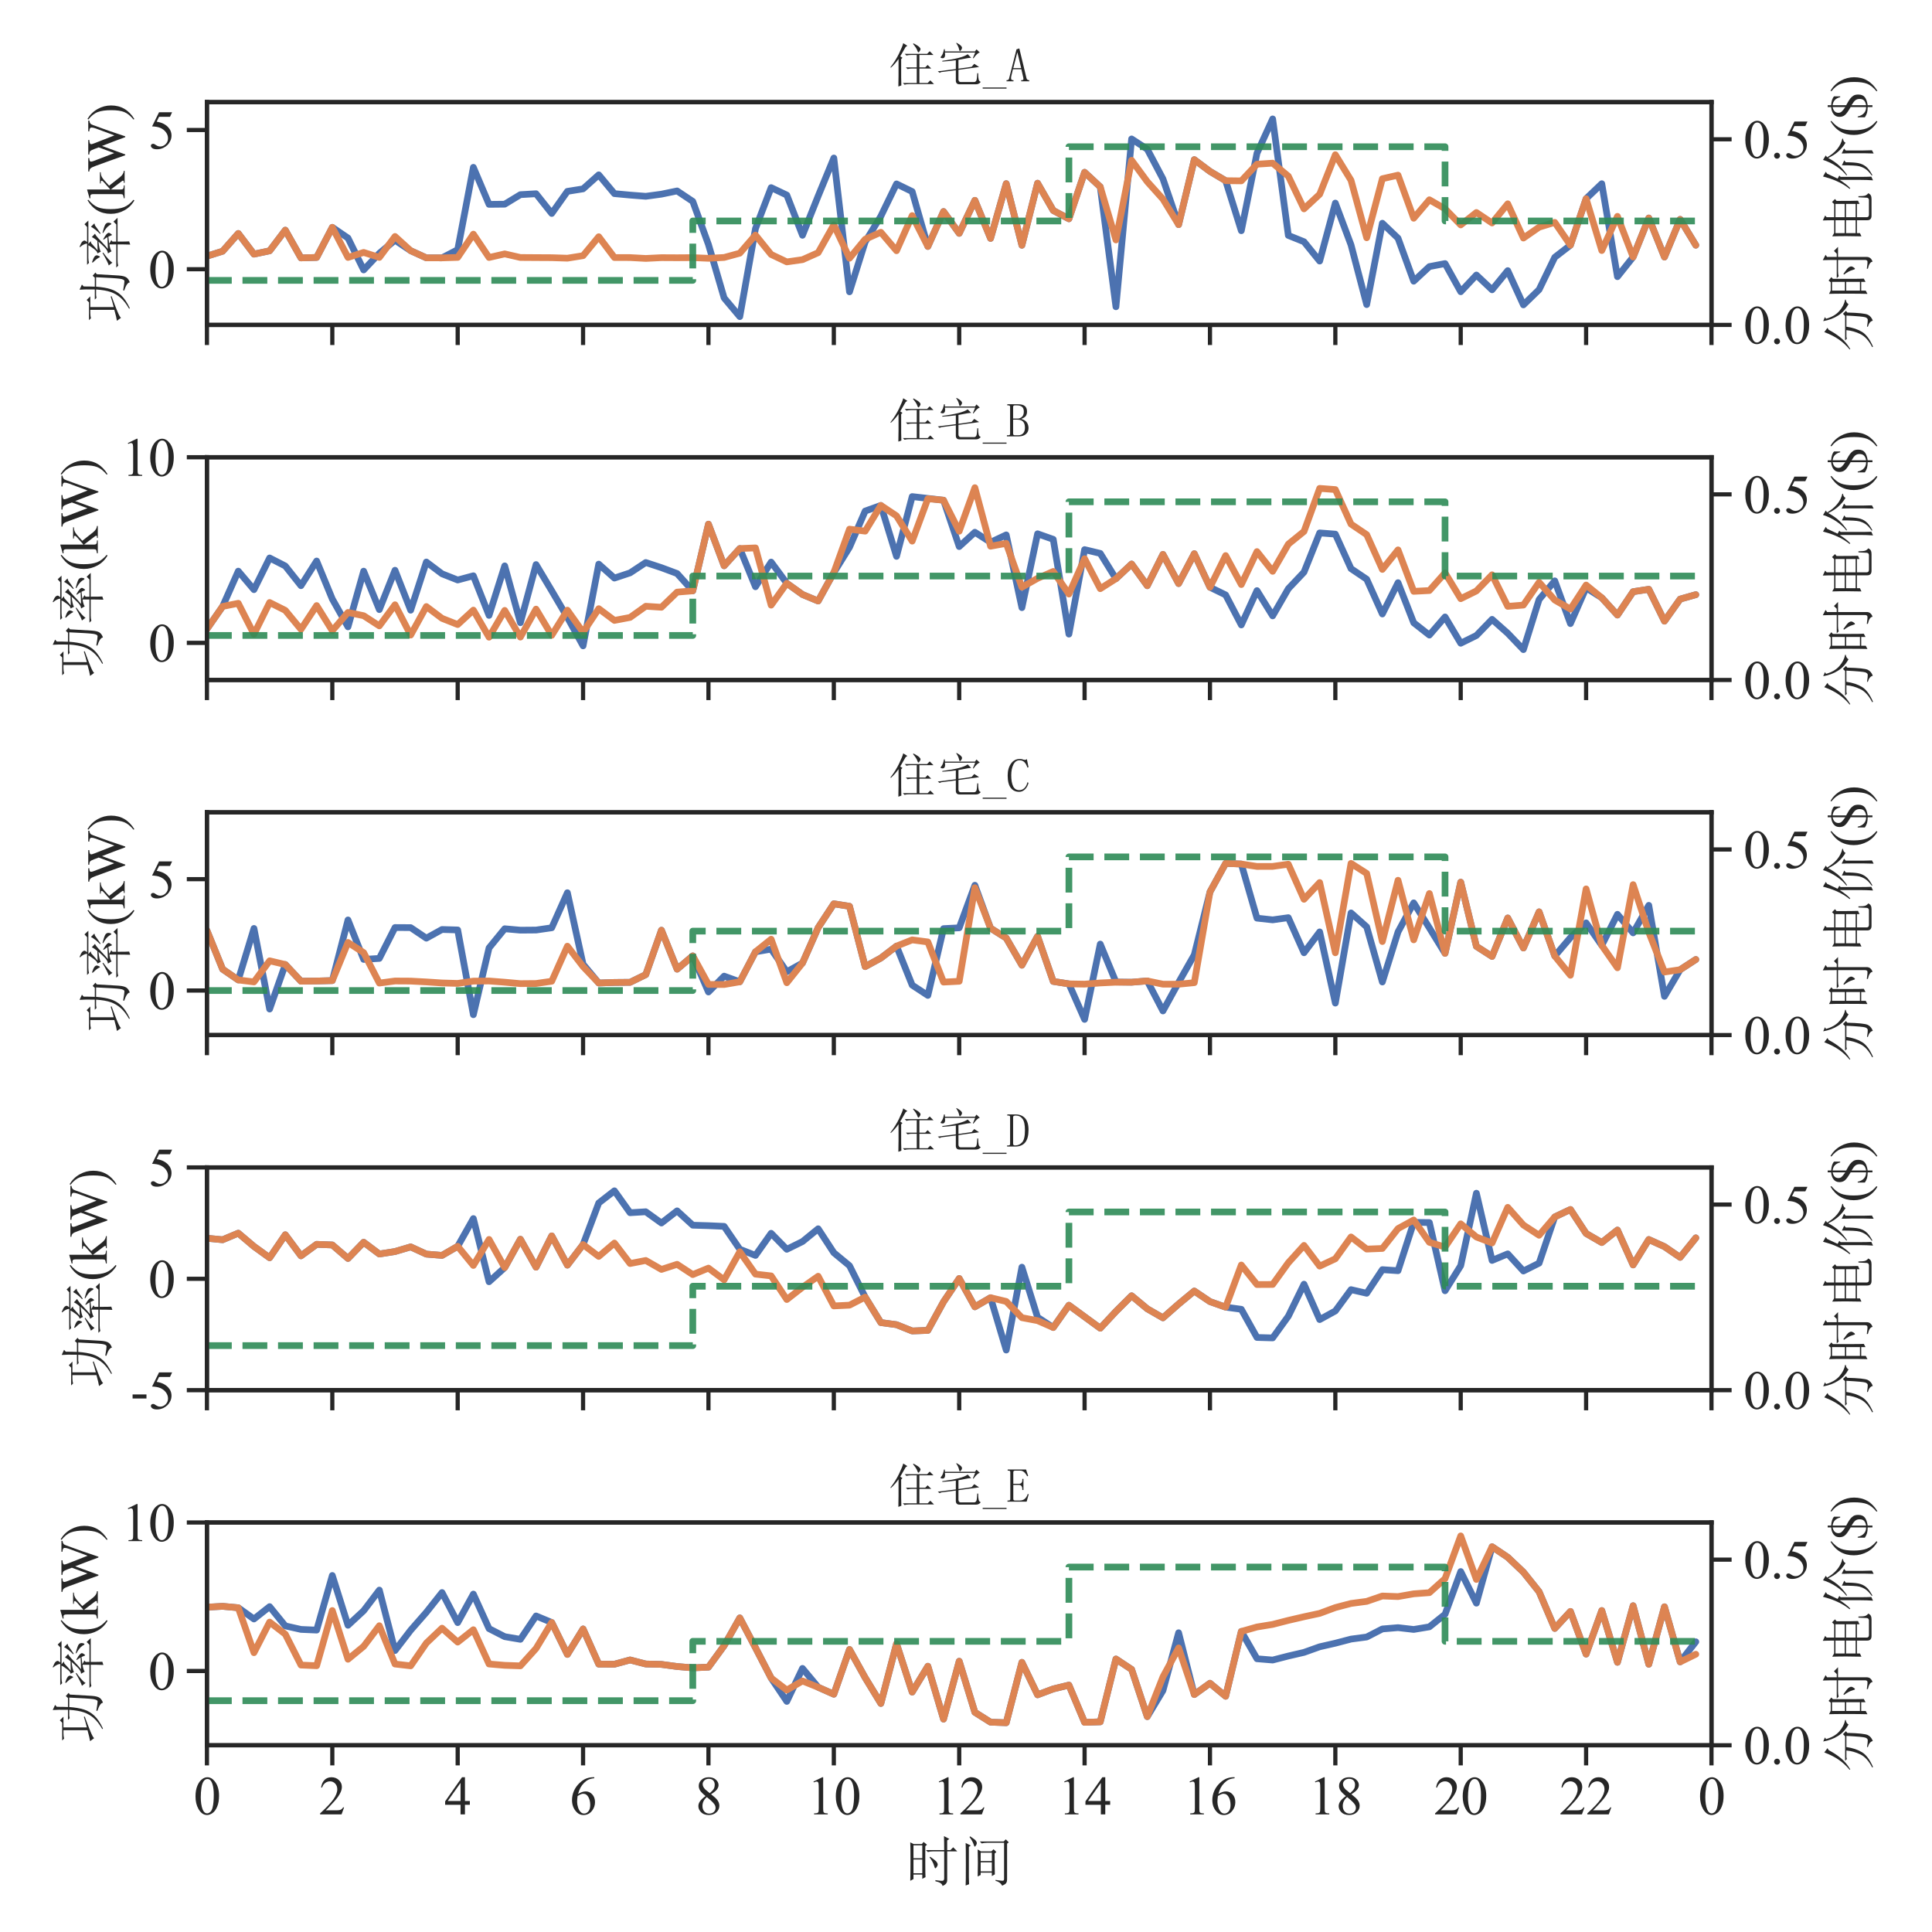 <?xml version="1.0" encoding="utf-8" standalone="no"?>
<!DOCTYPE svg PUBLIC "-//W3C//DTD SVG 1.1//EN"
  "http://www.w3.org/Graphics/SVG/1.1/DTD/svg11.dtd">
<svg xmlns:xlink="http://www.w3.org/1999/xlink" width="576pt" height="576pt" viewBox="0 0 576 576" xmlns="http://www.w3.org/2000/svg" version="1.1">
 <defs>
  <style type="text/css">*{stroke-linejoin: round; stroke-linecap: butt}</style>
 </defs>
 <g id="figure_1">
  <g id="patch_1">
   <path d="M 0 576 
L 576 576 
L 576 0 
L 0 0 
z
" style="fill: #ffffff"/>
  </g>
  <g id="axes_1">
   <g id="patch_2">
    <path d="M 61.695 96.865 
L 510.255 96.865 
L 510.255 30.457 
L 61.695 30.457 
z
" style="fill: #ffffff"/>
   </g>
   <g id="matplotlib.axis_1">
    <g id="xtick_1">
     <g id="line2d_1">
      <defs>
       <path id="mb7f13f2daa" d="M 0 0 
L 0 6 
" style="stroke: #262626; stroke-width: 1.25"/>
      </defs>
      <g>
       <use xlink:href="#mb7f13f2daa" x="61.695" y="96.865" style="fill: #262626; stroke: #262626; stroke-width: 1.25"/>
      </g>
     </g>
    </g>
    <g id="xtick_2">
     <g id="line2d_2">
      <g>
       <use xlink:href="#mb7f13f2daa" x="99.075" y="96.865" style="fill: #262626; stroke: #262626; stroke-width: 1.25"/>
      </g>
     </g>
    </g>
    <g id="xtick_3">
     <g id="line2d_3">
      <g>
       <use xlink:href="#mb7f13f2daa" x="136.455" y="96.865" style="fill: #262626; stroke: #262626; stroke-width: 1.25"/>
      </g>
     </g>
    </g>
    <g id="xtick_4">
     <g id="line2d_4">
      <g>
       <use xlink:href="#mb7f13f2daa" x="173.835" y="96.865" style="fill: #262626; stroke: #262626; stroke-width: 1.25"/>
      </g>
     </g>
    </g>
    <g id="xtick_5">
     <g id="line2d_5">
      <g>
       <use xlink:href="#mb7f13f2daa" x="211.215" y="96.865" style="fill: #262626; stroke: #262626; stroke-width: 1.25"/>
      </g>
     </g>
    </g>
    <g id="xtick_6">
     <g id="line2d_6">
      <g>
       <use xlink:href="#mb7f13f2daa" x="248.595" y="96.865" style="fill: #262626; stroke: #262626; stroke-width: 1.25"/>
      </g>
     </g>
    </g>
    <g id="xtick_7">
     <g id="line2d_7">
      <g>
       <use xlink:href="#mb7f13f2daa" x="285.975" y="96.865" style="fill: #262626; stroke: #262626; stroke-width: 1.25"/>
      </g>
     </g>
    </g>
    <g id="xtick_8">
     <g id="line2d_8">
      <g>
       <use xlink:href="#mb7f13f2daa" x="323.355" y="96.865" style="fill: #262626; stroke: #262626; stroke-width: 1.25"/>
      </g>
     </g>
    </g>
    <g id="xtick_9">
     <g id="line2d_9">
      <g>
       <use xlink:href="#mb7f13f2daa" x="360.735" y="96.865" style="fill: #262626; stroke: #262626; stroke-width: 1.25"/>
      </g>
     </g>
    </g>
    <g id="xtick_10">
     <g id="line2d_10">
      <g>
       <use xlink:href="#mb7f13f2daa" x="398.115" y="96.865" style="fill: #262626; stroke: #262626; stroke-width: 1.25"/>
      </g>
     </g>
    </g>
    <g id="xtick_11">
     <g id="line2d_11">
      <g>
       <use xlink:href="#mb7f13f2daa" x="435.495" y="96.865" style="fill: #262626; stroke: #262626; stroke-width: 1.25"/>
      </g>
     </g>
    </g>
    <g id="xtick_12">
     <g id="line2d_12">
      <g>
       <use xlink:href="#mb7f13f2daa" x="472.875" y="96.865" style="fill: #262626; stroke: #262626; stroke-width: 1.25"/>
      </g>
     </g>
    </g>
    <g id="xtick_13">
     <g id="line2d_13">
      <g>
       <use xlink:href="#mb7f13f2daa" x="510.255" y="96.865" style="fill: #262626; stroke: #262626; stroke-width: 1.25"/>
      </g>
     </g>
    </g>
   </g>
   <g id="matplotlib.axis_2">
    <g id="ytick_1">
     <g id="line2d_14">
      <defs>
       <path id="m9bb2c31fcc" d="M 0 0 
L -6 0 
" style="stroke: #262626; stroke-width: 1.25"/>
      </defs>
      <g>
       <use xlink:href="#m9bb2c31fcc" x="61.695" y="80.263" style="fill: #262626; stroke: #262626; stroke-width: 1.25"/>
      </g>
     </g>
     <g id="text_1">
      <!-- 0 -->
      <g style="fill: #262626" transform="translate(44.195 85.818) scale(0.16 -0.16)">
       <defs>
        <path id="TimesNewRomanPSMT-30" d="M 231 2094 
Q 231 2819 450 3342 
Q 669 3866 1031 4122 
Q 1313 4325 1613 4325 
Q 2100 4325 2488 3828 
Q 2972 3213 2972 2159 
Q 2972 1422 2759 906 
Q 2547 391 2217 158 
Q 1888 -75 1581 -75 
Q 975 -75 572 641 
Q 231 1244 231 2094 
z
M 844 2016 
Q 844 1141 1059 588 
Q 1238 122 1591 122 
Q 1759 122 1940 273 
Q 2122 425 2216 781 
Q 2359 1319 2359 2297 
Q 2359 3022 2209 3506 
Q 2097 3866 1919 4016 
Q 1791 4119 1609 4119 
Q 1397 4119 1231 3928 
Q 1006 3669 925 3112 
Q 844 2556 844 2016 
z
" transform="scale(0.016)"/>
       </defs>
       <use xlink:href="#TimesNewRomanPSMT-30"/>
      </g>
     </g>
    </g>
    <g id="ytick_2">
     <g id="line2d_15">
      <g>
       <use xlink:href="#m9bb2c31fcc" x="61.695" y="38.758" style="fill: #262626; stroke: #262626; stroke-width: 1.25"/>
      </g>
     </g>
     <g id="text_2">
      <!-- 5 -->
      <g style="fill: #262626" transform="translate(44.195 44.313) scale(0.16 -0.16)">
       <defs>
        <path id="TimesNewRomanPSMT-35" d="M 2778 4238 
L 2534 3706 
L 1259 3706 
L 981 3138 
Q 1809 3016 2294 2522 
Q 2709 2097 2709 1522 
Q 2709 1188 2573 903 
Q 2438 619 2231 419 
Q 2025 219 1772 97 
Q 1413 -75 1034 -75 
Q 653 -75 479 54 
Q 306 184 306 341 
Q 306 428 378 495 
Q 450 563 559 563 
Q 641 563 702 538 
Q 763 513 909 409 
Q 1144 247 1384 247 
Q 1750 247 2026 523 
Q 2303 800 2303 1197 
Q 2303 1581 2056 1914 
Q 1809 2247 1375 2428 
Q 1034 2569 447 2591 
L 1259 4238 
L 2778 4238 
z
" transform="scale(0.016)"/>
       </defs>
       <use xlink:href="#TimesNewRomanPSMT-35"/>
      </g>
     </g>
    </g>
    <g id="text_3">
     <!-- 功率$\mathrm{(kW)}$ -->
     <g style="fill: #262626" transform="translate(37.315 96.541) rotate(-90) scale(0.16 -0.16)">
      <defs>
       <path id="SimSun-529f" d="M 4000 3475 
Q 4025 4675 3975 5250 
L 4575 4975 
L 4350 4775 
Q 4350 4000 4325 3475 
L 5375 3475 
L 5600 3725 
L 5975 3400 
L 5775 3250 
Q 5675 1350 5625 687 
Q 5575 25 5387 -225 
Q 5200 -475 4825 -600 
Q 4800 -250 3875 50 
L 3900 175 
Q 4750 25 4962 25 
Q 5175 25 5250 550 
Q 5325 1075 5425 3325 
L 4325 3325 
Q 4250 2300 4037 1625 
Q 3825 950 3325 412 
Q 2825 -125 1825 -600 
L 1750 -525 
Q 2575 -50 3025 462 
Q 3475 975 3700 1612 
Q 3925 2250 4000 3325 
L 3325 3325 
L 3025 3275 
L 2825 3475 
L 4000 3475 
z
M 1950 1275 
Q 2650 1450 3175 1625 
L 3225 1525 
Q 2125 1125 1462 850 
Q 800 575 700 425 
L 350 900 
Q 725 950 1625 1200 
L 1625 4000 
L 1250 4000 
Q 925 4000 650 3925 
L 425 4150 
L 2500 4150 
L 2775 4425 
L 3200 4000 
L 1950 4000 
L 1950 1275 
z
" transform="scale(0.016)"/>
       <path id="SimSun-7387" d="M 875 3725 
L 925 3800 
Q 1375 3650 1550 3525 
Q 1725 3400 1725 3250 
Q 1725 3175 1662 3025 
Q 1600 2875 1550 2875 
Q 1500 2875 1425 3050 
Q 1275 3325 875 3725 
z
M 550 1850 
Q 875 1925 2000 2575 
L 2050 2500 
Q 1675 2225 1337 1937 
Q 1000 1650 875 1425 
L 550 1850 
z
M 5200 3450 
Q 4800 3150 4275 2800 
L 4225 2875 
Q 4775 3400 5050 3925 
L 5450 3525 
L 5200 3450 
z
M 4325 2500 
L 4350 2575 
Q 5225 2350 5375 2212 
Q 5525 2075 5525 1900 
Q 5525 1775 5487 1662 
Q 5450 1550 5400 1550 
Q 5325 1550 5200 1800 
Q 4975 2150 4325 2500 
z
M 3150 3900 
Q 2500 3300 2300 3150 
Q 2800 3150 3400 3175 
Q 3700 3500 3850 3825 
L 4250 3450 
Q 4050 3400 3450 2825 
Q 2850 2250 2475 1950 
Q 3150 1975 3850 2000 
Q 3750 2175 3550 2450 
L 3600 2500 
Q 4050 2250 4200 2100 
Q 4350 1950 4350 1850 
Q 4350 1775 4250 1625 
Q 4150 1475 4100 1475 
Q 4075 1475 4050 1550 
Q 4000 1700 3900 1900 
Q 3650 1875 3075 1800 
L 3500 1550 
L 3325 1425 
L 3325 975 
L 5325 975 
L 5650 1300 
L 6100 825 
L 3325 825 
Q 3325 -275 3350 -525 
L 2975 -650 
Q 3000 0 3000 825 
L 1125 825 
Q 800 825 525 750 
L 300 975 
L 3000 975 
L 3000 1775 
Q 2450 1700 2200 1525 
L 1950 1950 
Q 2275 1950 2675 2350 
Q 3075 2750 3325 3050 
Q 2400 2950 2150 2775 
L 1950 3175 
Q 2150 3150 2475 3575 
Q 2800 4000 2900 4225 
L 1450 4225 
Q 1125 4225 850 4150 
L 625 4375 
L 3100 4375 
Q 3050 4800 2675 5200 
L 2725 5250 
Q 3225 5050 3337 4912 
Q 3450 4775 3450 4700 
Q 3450 4550 3250 4375 
L 5025 4375 
L 5350 4675 
L 5775 4225 
L 3050 4225 
L 3375 3950 
L 3150 3900 
z
" transform="scale(0.016)"/>
       <path id="STIXGeneral-Regular-28" d="M 1946 -1030 
L 1869 -1133 
Q 1126 -710 716 32 
Q 307 774 307 1613 
Q 307 3386 1888 4326 
L 1946 4224 
Q 1293 3667 1075 3126 
Q 858 2586 858 1632 
Q 858 685 1082 96 
Q 1306 -493 1946 -1030 
z
" transform="scale(0.016)"/>
       <path id="STIXGeneral-Regular-6b" d="M 3232 0 
L 1837 0 
L 1837 96 
L 1958 96 
Q 2093 96 2093 192 
Q 2093 250 2022 339 
L 1062 1606 
L 1062 429 
Q 1062 262 1142 185 
Q 1222 109 1414 102 
L 1542 96 
L 1542 0 
L 45 0 
L 45 96 
Q 390 154 457 214 
Q 525 275 525 525 
L 525 3610 
Q 525 3840 467 3920 
Q 410 4000 250 4000 
Q 211 4000 45 3987 
L 45 4090 
L 237 4141 
Q 621 4243 1037 4371 
L 1062 4358 
L 1062 1670 
L 1939 2451 
Q 2086 2586 2086 2675 
Q 2086 2739 2019 2761 
Q 1952 2784 1766 2790 
L 1766 2880 
L 3072 2880 
L 3072 2784 
Q 2752 2784 2505 2646 
Q 2259 2509 1690 1978 
L 1504 1805 
L 2483 563 
Q 2829 122 3232 96 
L 3232 0 
z
" transform="scale(0.016)"/>
       <path id="STIXGeneral-Regular-57" d="M 5965 4237 
L 5965 4115 
Q 5709 4064 5616 3990 
Q 5523 3917 5434 3667 
Q 4704 1709 4128 -70 
L 4032 -70 
Q 3642 1011 3008 2637 
L 2022 -70 
L 1926 -70 
Q 1709 576 1277 1753 
Q 845 2931 698 3347 
Q 538 3808 406 3958 
Q 275 4109 32 4115 
L 32 4237 
L 1594 4237 
L 1594 4115 
Q 1357 4109 1270 4064 
Q 1184 4019 1184 3917 
Q 1184 3808 1254 3616 
L 2176 1210 
L 2842 3021 
L 2662 3501 
Q 2509 3917 2400 4013 
Q 2291 4109 2010 4115 
L 2010 4237 
L 3706 4237 
L 3706 4115 
Q 3213 4102 3213 3891 
Q 3213 3808 3322 3520 
L 4237 1190 
L 5043 3360 
Q 5152 3667 5152 3853 
Q 5152 4109 4704 4115 
L 4704 4237 
L 5965 4237 
z
" transform="scale(0.016)"/>
       <path id="STIXGeneral-Regular-29" d="M 186 4224 
L 262 4326 
Q 992 3891 1408 3148 
Q 1824 2406 1824 1581 
Q 1824 -166 243 -1133 
L 186 -1030 
Q 845 -486 1059 54 
Q 1274 595 1274 1562 
Q 1274 2534 1059 3120 
Q 845 3706 186 4224 
z
" transform="scale(0.016)"/>
      </defs>
      <use xlink:href="#SimSun-529f" transform="translate(0 0.969)"/>
      <use xlink:href="#SimSun-7387" transform="translate(100 0.969)"/>
      <use xlink:href="#STIXGeneral-Regular-28" transform="translate(200 0.969)"/>
      <use xlink:href="#STIXGeneral-Regular-6b" transform="translate(233.3 0.969)"/>
      <use xlink:href="#STIXGeneral-Regular-57" transform="translate(283.3 0.969)"/>
      <use xlink:href="#STIXGeneral-Regular-29" transform="translate(377.7 0.969)"/>
     </g>
    </g>
   </g>
   <g id="line2d_16">
    <path d="M 61.695 76.362 
L 66.368 74.901 
L 71.04 69.605 
L 75.713 75.764 
L 80.385 74.776 
L 85.058 68.617 
L 89.73 76.893 
L 94.403 76.752 
L 99.075 67.778 
L 103.748 70.969 
L 108.42 80.476 
L 113.093 75.521 
L 117.765 71.604 
L 122.438 74.743 
L 127.11 76.876 
L 131.782 76.884 
L 136.455 74.443 
L 141.127 49.89 
L 145.8 60.925 
L 150.472 60.876 
L 155.145 58.035 
L 159.817 57.761 
L 164.49 63.641 
L 169.162 57.054 
L 173.835 56.307 
L 178.507 52.124 
L 183.18 57.727 
L 187.852 58.16 
L 192.525 58.523 
L 197.197 57.888 
L 201.87 56.921 
L 206.542 60.041 
L 211.215 72.887 
L 215.887 88.828 
L 220.56 94.395 
L 225.232 68.16 
L 229.905 55.941 
L 234.577 58.158 
L 239.25 70.146 
L 243.923 58.451 
L 248.595 47.109 
L 253.268 87.001 
L 257.94 72.128 
L 262.613 64.46 
L 267.285 54.829 
L 271.957 57.109 
L 276.63 73.481 
L 281.303 63.072 
L 285.975 69.571 
L 290.647 59.726 
L 295.32 71.074 
L 299.993 54.754 
L 304.665 73.116 
L 309.337 54.621 
L 314.01 62.756 
L 318.683 65.23 
L 323.355 51.367 
L 328.027 55.709 
L 332.7 91.461 
L 337.373 41.423 
L 342.045 44.48 
L 346.717 53.33 
L 351.39 66.973 
L 356.062 47.599 
L 360.735 51.094 
L 365.408 53.866 
L 370.08 68.788 
L 374.752 45.672 
L 379.425 35.455 
L 384.098 70.188 
L 388.77 72.073 
L 393.442 77.839 
L 398.115 60.548 
L 402.788 73.012 
L 407.46 90.805 
L 412.132 66.553 
L 416.805 71.018 
L 421.478 83.833 
L 426.15 79.483 
L 430.822 78.583 
L 435.495 86.978 
L 440.168 81.992 
L 444.84 86.397 
L 449.512 80.686 
L 454.185 90.896 
L 458.858 86.35 
L 463.53 76.711 
L 468.202 73.099 
L 472.875 59.237 
L 477.548 54.771 
L 482.22 82.488 
L 486.892 76.627 
L 491.565 64.998 
L 496.238 76.635 
L 500.91 65.396 
L 505.582 73.099 
" clip-path="url(#p67b6059934)" style="fill: none; stroke: #4c72b0; stroke-width: 2; stroke-linecap: round"/>
   </g>
   <g id="line2d_17">
    <path d="M 61.695 76.362 
L 66.368 74.901 
L 71.04 69.605 
L 75.713 75.764 
L 80.385 74.776 
L 85.058 68.617 
L 89.73 76.893 
L 94.403 76.752 
L 99.075 67.778 
L 103.748 76.752 
L 108.42 75.257 
L 113.093 76.743 
L 117.765 70.501 
L 122.438 74.743 
L 127.11 76.876 
L 131.782 76.884 
L 136.455 76.743 
L 141.127 69.812 
L 145.8 76.768 
L 150.472 75.697 
L 155.145 76.768 
L 159.817 76.801 
L 164.49 76.826 
L 169.162 76.976 
L 173.835 76.229 
L 178.507 70.576 
L 183.18 76.777 
L 187.852 76.793 
L 192.525 77.05 
L 197.197 76.818 
L 201.87 76.843 
L 206.542 76.81 
L 211.215 77.009 
L 215.887 76.76 
L 220.56 75.482 
L 225.232 70.086 
L 229.905 75.863 
L 234.577 78.08 
L 239.25 77.416 
L 243.923 75.332 
L 248.595 67.031 
L 253.268 76.992 
L 257.94 71.331 
L 262.613 69.248 
L 267.285 74.751 
L 271.957 64.275 
L 276.63 73.481 
L 281.303 63.072 
L 285.975 69.571 
L 290.647 59.726 
L 295.32 71.074 
L 299.993 54.754 
L 304.665 73.116 
L 309.337 54.621 
L 314.01 62.756 
L 318.683 65.23 
L 323.355 51.367 
L 328.027 55.709 
L 332.7 71.539 
L 337.373 47.798 
L 342.045 54.157 
L 346.717 59.353 
L 351.39 66.973 
L 356.062 47.599 
L 360.735 51.094 
L 365.408 53.866 
L 370.08 53.924 
L 374.752 48.952 
L 379.425 48.645 
L 384.098 52.521 
L 388.77 62.267 
L 393.442 57.917 
L 398.115 46.13 
L 402.788 53.75 
L 407.46 70.883 
L 412.132 53.285 
L 416.805 52.222 
L 421.478 65.064 
L 426.15 59.56 
L 430.822 62.25 
L 435.495 67.056 
L 440.168 63.354 
L 444.84 66.475 
L 449.512 60.764 
L 454.185 70.974 
L 458.858 67.737 
L 463.53 66.301 
L 468.202 73.099 
L 472.875 59.237 
L 477.548 74.693 
L 482.22 64.508 
L 486.892 76.627 
L 491.565 64.998 
L 496.238 76.635 
L 500.91 65.396 
L 505.582 73.099 
" clip-path="url(#p67b6059934)" style="fill: none; stroke: #dd8452; stroke-width: 2; stroke-linecap: round"/>
   </g>
   <g id="patch_3">
    <path d="M 61.695 96.865 
L 61.695 30.457 
" style="fill: none; stroke: #262626; stroke-width: 1.25; stroke-linejoin: miter; stroke-linecap: square"/>
   </g>
   <g id="patch_4">
    <path d="M 510.255 96.865 
L 510.255 30.457 
" style="fill: none; stroke: #262626; stroke-width: 1.25; stroke-linejoin: miter; stroke-linecap: square"/>
   </g>
   <g id="patch_5">
    <path d="M 61.695 96.865 
L 510.255 96.865 
" style="fill: none; stroke: #262626; stroke-width: 1.25; stroke-linejoin: miter; stroke-linecap: square"/>
   </g>
   <g id="patch_6">
    <path d="M 61.695 30.457 
L 510.255 30.457 
" style="fill: none; stroke: #262626; stroke-width: 1.25; stroke-linejoin: miter; stroke-linecap: square"/>
   </g>
  </g>
  <g id="axes_2">
   <g id="matplotlib.axis_3">
    <g id="ytick_3">
     <g id="line2d_18">
      <defs>
       <path id="m3f1b004b15" d="M 0 0 
L 6 0 
" style="stroke: #262626; stroke-width: 1.25"/>
      </defs>
      <g>
       <use xlink:href="#m3f1b004b15" x="510.255" y="96.865" style="fill: #262626; stroke: #262626; stroke-width: 1.25"/>
      </g>
     </g>
     <g id="text_4">
      <!-- 0.0 -->
      <g style="fill: #262626" transform="translate(519.755 102.42) scale(0.16 -0.16)">
       <defs>
        <path id="TimesNewRomanPSMT-2e" d="M 800 606 
Q 947 606 1047 504 
Q 1147 403 1147 259 
Q 1147 116 1045 14 
Q 944 -88 800 -88 
Q 656 -88 554 14 
Q 453 116 453 259 
Q 453 406 554 506 
Q 656 606 800 606 
z
" transform="scale(0.016)"/>
       </defs>
       <use xlink:href="#TimesNewRomanPSMT-30"/>
       <use xlink:href="#TimesNewRomanPSMT-2e" x="50"/>
       <use xlink:href="#TimesNewRomanPSMT-30" x="75"/>
      </g>
     </g>
    </g>
    <g id="ytick_4">
     <g id="line2d_19">
      <g>
       <use xlink:href="#m3f1b004b15" x="510.255" y="41.525" style="fill: #262626; stroke: #262626; stroke-width: 1.25"/>
      </g>
     </g>
     <g id="text_5">
      <!-- 0.5 -->
      <g style="fill: #262626" transform="translate(519.755 47.08) scale(0.16 -0.16)">
       <use xlink:href="#TimesNewRomanPSMT-30"/>
       <use xlink:href="#TimesNewRomanPSMT-2e" x="50"/>
       <use xlink:href="#TimesNewRomanPSMT-35" x="75"/>
      </g>
     </g>
    </g>
    <g id="text_6">
     <!-- 分时电价$\mathrm{(\$)}$ -->
     <g style="fill: #262626" transform="translate(556.875 105.021) rotate(-90) scale(0.16 -0.16)">
      <defs>
       <path id="SimSun-5206" d="M 2350 5050 
L 2850 4675 
L 2625 4550 
Q 2200 3750 1687 3125 
Q 1175 2500 375 2025 
L 325 2100 
Q 975 2625 1475 3337 
Q 1975 4050 2350 5050 
z
M 4100 4975 
L 3900 4850 
Q 4175 3850 4800 3300 
Q 5425 2750 6125 2625 
L 6125 2550 
Q 5750 2500 5600 2225 
Q 4775 2675 4287 3425 
Q 3800 4175 3625 5175 
L 4100 4975 
z
M 1375 2625 
L 4225 2625 
L 4475 2875 
L 4825 2525 
L 4625 2375 
Q 4575 400 4375 -12 
Q 4175 -425 3675 -600 
Q 3600 -200 2975 -25 
L 2975 75 
Q 3600 -25 3787 -12 
Q 3975 0 4075 275 
Q 4175 550 4275 2475 
L 2975 2475 
Q 2825 1400 2375 662 
Q 1925 -75 650 -625 
L 600 -525 
Q 1725 50 2112 837 
Q 2500 1625 2575 2475 
L 1800 2475 
L 1575 2425 
L 1375 2625 
z
" transform="scale(0.016)"/>
       <path id="SimSun-65f6" d="M 4500 3600 
Q 4500 4575 4475 5225 
L 5100 4900 
L 4850 4725 
L 4850 3600 
L 5225 3600 
L 5550 3925 
L 6025 3450 
L 4850 3450 
L 4850 100 
Q 4850 -375 4300 -575 
Q 4275 -200 3475 -25 
L 3475 100 
Q 4150 0 4325 25 
Q 4500 50 4500 325 
L 4500 3450 
L 3200 3450 
Q 2875 3450 2600 3375 
L 2375 3600 
L 4500 3600 
z
M 2875 2825 
Q 3525 2375 3637 2200 
Q 3750 2025 3750 1925 
Q 3750 1800 3637 1637 
Q 3525 1475 3475 1475 
Q 3400 1475 3325 1775 
Q 3200 2225 2800 2750 
L 2875 2825 
z
M 925 4150 
L 925 2650 
L 1950 2650 
L 1950 4150 
L 925 4150 
z
M 925 2500 
L 925 900 
L 1950 900 
L 1950 2500 
L 925 2500 
z
M 2300 2000 
Q 2300 800 2325 450 
L 1950 250 
L 1950 750 
L 925 750 
L 925 225 
L 550 25 
Q 575 825 575 2425 
Q 575 4025 550 4500 
L 950 4300 
L 1900 4300 
L 2100 4550 
L 2500 4225 
L 2300 4050 
L 2300 2000 
z
" transform="scale(0.016)"/>
       <path id="SimSun-7535" d="M 2875 3900 
Q 2875 4625 2850 5225 
L 3425 4950 
L 3225 4775 
L 3225 3900 
L 4750 3900 
L 5000 4150 
L 5350 3800 
L 5125 3625 
Q 5125 1625 5150 1125 
L 4775 950 
L 4775 1250 
L 3225 1250 
L 3225 125 
Q 3225 -150 3525 -150 
L 5250 -150 
Q 5475 -125 5500 112 
Q 5525 350 5550 1075 
L 5675 1075 
Q 5675 450 5762 250 
Q 5850 50 6025 -75 
Q 5925 -275 5775 -362 
Q 5625 -450 5350 -450 
L 3400 -450 
Q 2875 -450 2875 50 
L 2875 1250 
L 1375 1250 
L 1375 900 
L 1000 725 
Q 1025 1575 1025 2475 
Q 1025 3375 1000 4125 
L 1400 3900 
L 2875 3900 
z
M 1375 3750 
L 1375 2675 
L 2875 2675 
L 2875 3750 
L 1375 3750 
z
M 3225 3750 
L 3225 2675 
L 4775 2675 
L 4775 3750 
L 3225 3750 
z
M 1375 2525 
L 1375 1400 
L 2875 1400 
L 2875 2525 
L 1375 2525 
z
M 3225 2525 
L 3225 1400 
L 4775 1400 
L 4775 2525 
L 3225 2525 
z
" transform="scale(0.016)"/>
       <path id="SimSun-4ef7" d="M 4175 4875 
L 3950 4725 
Q 4350 4025 4900 3562 
Q 5450 3100 6125 2950 
L 6125 2875 
Q 5750 2825 5650 2575 
Q 4475 3275 3875 4600 
Q 3450 3800 2962 3287 
Q 2475 2775 1900 2400 
L 1850 2475 
Q 2400 2900 2900 3637 
Q 3400 4375 3650 5200 
L 4175 4875 
z
M 3375 2550 
Q 3375 1600 3275 1087 
Q 3175 575 2875 200 
Q 2575 -175 1875 -550 
L 1825 -475 
Q 2350 -100 2575 225 
Q 2800 550 2912 975 
Q 3025 1400 3025 3000 
L 3600 2725 
L 3375 2550 
z
M 4400 -700 
Q 4425 -100 4425 400 
L 4425 1950 
Q 4425 2525 4400 3025 
L 4975 2750 
L 4750 2550 
L 4750 525 
Q 4750 50 4775 -500 
L 4400 -700 
z
M 1325 3250 
Q 750 2375 350 2025 
L 275 2100 
Q 500 2375 750 2775 
Q 1000 3175 1250 3762 
Q 1500 4350 1725 5200 
L 2275 4875 
L 2050 4725 
Q 1900 4425 1475 3500 
L 1825 3300 
L 1675 3150 
L 1675 800 
Q 1675 125 1700 -425 
L 1275 -625 
Q 1325 150 1325 775 
L 1325 3250 
z
" transform="scale(0.016)"/>
       <path id="STIXGeneral-Regular-24" d="M 1690 4077 
L 1690 2502 
Q 2234 2208 2445 2045 
Q 2656 1882 2797 1664 
Q 2931 1466 2931 1088 
Q 2931 570 2614 326 
Q 2298 83 1690 0 
L 1690 -557 
L 1472 -557 
L 1472 0 
Q 1062 0 806 73 
Q 550 147 282 326 
L 282 1158 
L 378 1158 
Q 480 685 761 432 
Q 1043 179 1472 179 
L 1472 1984 
Q 800 2362 566 2624 
Q 333 2886 333 3283 
Q 333 3731 659 3974 
Q 986 4218 1472 4250 
L 1472 4653 
L 1690 4653 
L 1690 4250 
Q 2426 4205 2720 3910 
L 2720 3200 
L 2624 3200 
Q 2528 3597 2301 3814 
Q 2074 4032 1690 4077 
z
M 1472 2605 
L 1472 4077 
Q 806 3942 806 3405 
Q 806 3194 937 3037 
Q 1069 2880 1472 2605 
z
M 1690 1875 
L 1690 179 
Q 2086 262 2252 432 
Q 2419 602 2419 941 
Q 2419 1235 2272 1427 
Q 2125 1619 1690 1875 
z
" transform="scale(0.016)"/>
      </defs>
      <use xlink:href="#SimSun-5206" transform="translate(0 0.359)"/>
      <use xlink:href="#SimSun-65f6" transform="translate(100 0.359)"/>
      <use xlink:href="#SimSun-7535" transform="translate(200 0.359)"/>
      <use xlink:href="#SimSun-4ef7" transform="translate(300 0.359)"/>
      <use xlink:href="#STIXGeneral-Regular-28" transform="translate(400 0.359)"/>
      <use xlink:href="#STIXGeneral-Regular-24" transform="translate(433.3 0.359)"/>
      <use xlink:href="#STIXGeneral-Regular-29" transform="translate(483.3 0.359)"/>
     </g>
    </g>
   </g>
   <g id="line2d_20">
    <path d="M 61.695 83.583 
L 206.542 83.583 
L 206.542 65.875 
L 318.683 65.875 
L 318.683 43.739 
L 430.822 43.739 
L 430.822 65.875 
L 505.582 65.875 
L 505.582 65.875 
" clip-path="url(#p67b6059934)" style="fill: none; stroke-dasharray: 7.4,3.2; stroke-dashoffset: 0; stroke: #2e8b57; stroke-opacity: 0.9; stroke-width: 2"/>
   </g>
   <g id="patch_7">
    <path d="M 61.695 96.865 
L 61.695 30.457 
" style="fill: none; stroke: #262626; stroke-width: 1.25; stroke-linejoin: miter; stroke-linecap: square"/>
   </g>
   <g id="patch_8">
    <path d="M 510.255 96.865 
L 510.255 30.457 
" style="fill: none; stroke: #262626; stroke-width: 1.25; stroke-linejoin: miter; stroke-linecap: square"/>
   </g>
   <g id="patch_9">
    <path d="M 61.695 96.865 
L 510.255 96.865 
" style="fill: none; stroke: #262626; stroke-width: 1.25; stroke-linejoin: miter; stroke-linecap: square"/>
   </g>
   <g id="patch_10">
    <path d="M 61.695 30.457 
L 510.255 30.457 
" style="fill: none; stroke: #262626; stroke-width: 1.25; stroke-linejoin: miter; stroke-linecap: square"/>
   </g>
   <g id="text_7">
    <!-- 住宅_A -->
    <g style="fill: #262626" transform="translate(264.975 24.457) scale(0.14 -0.14)">
     <defs>
      <path id="SimSun-4f4f" d="M 3300 5150 
Q 3900 4825 4062 4662 
Q 4225 4500 4225 4375 
Q 4225 4275 4112 4112 
Q 4000 3950 3950 3950 
Q 3875 3950 3800 4175 
Q 3700 4525 3225 5075 
L 3300 5150 
z
M 2125 3750 
L 5100 3750 
L 5450 4100 
L 5950 3600 
L 4075 3600 
L 4075 1950 
L 4850 1950 
L 5175 2275 
L 5650 1800 
L 4075 1800 
L 4075 -125 
L 5175 -125 
L 5525 225 
L 6025 -275 
L 2700 -275 
Q 2375 -275 2100 -350 
L 1875 -125 
L 3725 -125 
L 3725 1800 
L 3100 1800 
Q 2775 1800 2500 1725 
L 2275 1950 
L 3725 1950 
L 3725 3600 
L 2950 3600 
Q 2625 3600 2350 3525 
L 2125 3750 
z
M 1275 -600 
Q 1300 525 1300 875 
L 1300 3075 
Q 900 2475 275 1900 
L 225 1975 
Q 925 2875 1375 3812 
Q 1825 4750 1925 5175 
L 2475 4825 
L 2250 4675 
Q 1800 3900 1525 3425 
L 1825 3225 
L 1650 3050 
L 1650 625 
Q 1650 325 1675 -450 
L 1275 -600 
z
" transform="scale(0.016)"/>
      <path id="SimSun-5b85" d="M 4250 3700 
L 4725 3225 
Q 4500 3225 4212 3175 
Q 3925 3125 3025 2950 
L 3025 1775 
L 4775 2025 
L 5125 2425 
L 5775 2000 
L 3025 1625 
L 3025 325 
Q 3050 25 3300 0 
L 5125 0 
Q 5350 25 5425 250 
Q 5500 475 5525 1175 
L 5650 1175 
Q 5650 650 5712 362 
Q 5775 75 6000 25 
Q 5725 -325 5325 -300 
L 3175 -300 
Q 2675 -300 2675 200 
L 2675 1575 
L 725 1325 
L 525 1225 
L 275 1425 
L 2675 1725 
L 2675 2900 
Q 1725 2775 875 2725 
L 875 2825 
Q 2100 2975 3000 3200 
Q 3900 3425 4250 3700 
z
M 2725 5175 
L 2775 5225 
Q 3225 4975 3362 4825 
Q 3500 4675 3500 4550 
Q 3500 4425 3387 4275 
Q 3275 4125 3225 4125 
Q 3150 4125 3100 4375 
Q 3025 4750 2725 5175 
z
M 4950 3200 
L 5250 3925 
L 1225 3925 
Q 1250 3775 1250 3625 
Q 1250 3400 1150 3275 
Q 1050 3150 850 3175 
Q 650 3200 650 3275 
Q 650 3350 750 3450 
Q 975 3700 1100 4375 
L 1200 4375 
L 1225 4075 
L 5225 4075 
L 5425 4350 
L 5875 3925 
Q 5550 3900 5025 3150 
L 4950 3200 
z
" transform="scale(0.016)"/>
      <path id="SimSun-5f" d="M 0 -875 
L 0 -725 
L 3175 -725 
L 3175 -875 
L 0 -875 
z
" transform="scale(0.016)"/>
      <path id="SimSun-41" d="M 2025 1700 
L 900 1700 
L 675 750 
Q 650 625 650 550 
Q 650 450 687 350 
Q 725 250 900 250 
L 975 250 
L 975 100 
L 50 100 
L 50 250 
L 125 250 
Q 225 250 300 312 
Q 375 375 400 525 
L 1375 4350 
L 1750 4475 
L 2700 525 
Q 2750 375 2825 312 
Q 2900 250 3000 250 
L 3075 250 
L 3075 100 
L 2000 100 
L 2000 250 
L 2100 250 
Q 2250 250 2275 312 
Q 2300 375 2300 425 
Q 2300 525 2275 600 
L 2025 1700 
z
M 325 250 
L 325 250 
z
M 575 250 
L 575 250 
z
M 2350 250 
L 2350 250 
z
M 2775 250 
L 2775 250 
z
M 1500 3925 
L 1475 3925 
L 950 1850 
L 2000 1850 
L 1500 3925 
z
" transform="scale(0.016)"/>
     </defs>
     <use xlink:href="#SimSun-4f4f"/>
     <use xlink:href="#SimSun-5b85" x="100"/>
     <use xlink:href="#SimSun-5f" x="200"/>
     <use xlink:href="#SimSun-41" x="250"/>
    </g>
   </g>
  </g>
  <g id="axes_3">
   <g id="patch_11">
    <path d="M 61.695 202.73 
L 510.255 202.73 
L 510.255 136.322 
L 61.695 136.322 
z
" style="fill: #ffffff"/>
   </g>
   <g id="matplotlib.axis_4">
    <g id="xtick_14">
     <g id="line2d_21">
      <g>
       <use xlink:href="#mb7f13f2daa" x="61.695" y="202.73" style="fill: #262626; stroke: #262626; stroke-width: 1.25"/>
      </g>
     </g>
    </g>
    <g id="xtick_15">
     <g id="line2d_22">
      <g>
       <use xlink:href="#mb7f13f2daa" x="99.075" y="202.73" style="fill: #262626; stroke: #262626; stroke-width: 1.25"/>
      </g>
     </g>
    </g>
    <g id="xtick_16">
     <g id="line2d_23">
      <g>
       <use xlink:href="#mb7f13f2daa" x="136.455" y="202.73" style="fill: #262626; stroke: #262626; stroke-width: 1.25"/>
      </g>
     </g>
    </g>
    <g id="xtick_17">
     <g id="line2d_24">
      <g>
       <use xlink:href="#mb7f13f2daa" x="173.835" y="202.73" style="fill: #262626; stroke: #262626; stroke-width: 1.25"/>
      </g>
     </g>
    </g>
    <g id="xtick_18">
     <g id="line2d_25">
      <g>
       <use xlink:href="#mb7f13f2daa" x="211.215" y="202.73" style="fill: #262626; stroke: #262626; stroke-width: 1.25"/>
      </g>
     </g>
    </g>
    <g id="xtick_19">
     <g id="line2d_26">
      <g>
       <use xlink:href="#mb7f13f2daa" x="248.595" y="202.73" style="fill: #262626; stroke: #262626; stroke-width: 1.25"/>
      </g>
     </g>
    </g>
    <g id="xtick_20">
     <g id="line2d_27">
      <g>
       <use xlink:href="#mb7f13f2daa" x="285.975" y="202.73" style="fill: #262626; stroke: #262626; stroke-width: 1.25"/>
      </g>
     </g>
    </g>
    <g id="xtick_21">
     <g id="line2d_28">
      <g>
       <use xlink:href="#mb7f13f2daa" x="323.355" y="202.73" style="fill: #262626; stroke: #262626; stroke-width: 1.25"/>
      </g>
     </g>
    </g>
    <g id="xtick_22">
     <g id="line2d_29">
      <g>
       <use xlink:href="#mb7f13f2daa" x="360.735" y="202.73" style="fill: #262626; stroke: #262626; stroke-width: 1.25"/>
      </g>
     </g>
    </g>
    <g id="xtick_23">
     <g id="line2d_30">
      <g>
       <use xlink:href="#mb7f13f2daa" x="398.115" y="202.73" style="fill: #262626; stroke: #262626; stroke-width: 1.25"/>
      </g>
     </g>
    </g>
    <g id="xtick_24">
     <g id="line2d_31">
      <g>
       <use xlink:href="#mb7f13f2daa" x="435.495" y="202.73" style="fill: #262626; stroke: #262626; stroke-width: 1.25"/>
      </g>
     </g>
    </g>
    <g id="xtick_25">
     <g id="line2d_32">
      <g>
       <use xlink:href="#mb7f13f2daa" x="472.875" y="202.73" style="fill: #262626; stroke: #262626; stroke-width: 1.25"/>
      </g>
     </g>
    </g>
    <g id="xtick_26">
     <g id="line2d_33">
      <g>
       <use xlink:href="#mb7f13f2daa" x="510.255" y="202.73" style="fill: #262626; stroke: #262626; stroke-width: 1.25"/>
      </g>
     </g>
    </g>
   </g>
   <g id="matplotlib.axis_5">
    <g id="ytick_5">
     <g id="line2d_34">
      <g>
       <use xlink:href="#m9bb2c31fcc" x="61.695" y="191.662" style="fill: #262626; stroke: #262626; stroke-width: 1.25"/>
      </g>
     </g>
     <g id="text_8">
      <!-- 0 -->
      <g style="fill: #262626" transform="translate(44.195 197.217) scale(0.16 -0.16)">
       <use xlink:href="#TimesNewRomanPSMT-30"/>
      </g>
     </g>
    </g>
    <g id="ytick_6">
     <g id="line2d_35">
      <g>
       <use xlink:href="#m9bb2c31fcc" x="61.695" y="136.322" style="fill: #262626; stroke: #262626; stroke-width: 1.25"/>
      </g>
     </g>
     <g id="text_9">
      <!-- 10 -->
      <g style="fill: #262626" transform="translate(36.195 141.877) scale(0.16 -0.16)">
       <defs>
        <path id="TimesNewRomanPSMT-31" d="M 750 3822 
L 1781 4325 
L 1884 4325 
L 1884 747 
Q 1884 391 1914 303 
Q 1944 216 2037 169 
Q 2131 122 2419 116 
L 2419 0 
L 825 0 
L 825 116 
Q 1125 122 1212 167 
Q 1300 213 1334 289 
Q 1369 366 1369 747 
L 1369 3034 
Q 1369 3497 1338 3628 
Q 1316 3728 1258 3775 
Q 1200 3822 1119 3822 
Q 1003 3822 797 3725 
L 750 3822 
z
" transform="scale(0.016)"/>
       </defs>
       <use xlink:href="#TimesNewRomanPSMT-31"/>
       <use xlink:href="#TimesNewRomanPSMT-30" x="50"/>
      </g>
     </g>
    </g>
    <g id="text_10">
     <!-- 功率$\mathrm{(kW)}$ -->
     <g style="fill: #262626" transform="translate(29.315 202.406) rotate(-90) scale(0.16 -0.16)">
      <use xlink:href="#SimSun-529f" transform="translate(0 0.969)"/>
      <use xlink:href="#SimSun-7387" transform="translate(100 0.969)"/>
      <use xlink:href="#STIXGeneral-Regular-28" transform="translate(200 0.969)"/>
      <use xlink:href="#STIXGeneral-Regular-6b" transform="translate(233.3 0.969)"/>
      <use xlink:href="#STIXGeneral-Regular-57" transform="translate(283.3 0.969)"/>
      <use xlink:href="#STIXGeneral-Regular-29" transform="translate(377.7 0.969)"/>
     </g>
    </g>
   </g>
   <g id="line2d_36">
    <path d="M 61.695 187.522 
L 66.368 180.804 
L 71.04 170.278 
L 75.713 175.796 
L 80.385 166.349 
L 85.058 168.74 
L 89.73 174.619 
L 94.403 167.257 
L 99.075 178.587 
L 103.748 186.881 
L 108.42 170.284 
L 113.093 181.74 
L 117.765 170.015 
L 122.438 181.922 
L 127.11 167.556 
L 131.782 171.07 
L 136.455 172.918 
L 141.127 171.662 
L 145.8 183.472 
L 150.472 168.707 
L 155.145 185.656 
L 159.817 168.319 
L 164.49 176.133 
L 169.162 184.067 
L 173.835 192.551 
L 178.507 168.187 
L 183.18 172.35 
L 187.852 170.793 
L 192.525 167.706 
L 197.197 169.244 
L 201.87 170.987 
L 206.542 176.156 
L 211.215 156.272 
L 215.887 168.679 
L 220.56 163.538 
L 225.232 174.937 
L 229.905 167.578 
L 234.577 173.898 
L 239.25 177.24 
L 243.923 179.183 
L 248.595 170.699 
L 253.268 163.165 
L 257.94 152.365 
L 262.613 150.688 
L 267.285 165.869 
L 271.957 148.049 
L 276.63 148.591 
L 281.303 149.133 
L 285.975 162.955 
L 290.647 158.679 
L 295.32 161.68 
L 299.993 159.471 
L 304.665 181.164 
L 309.337 159.144 
L 314.01 160.794 
L 318.683 189.051 
L 323.355 163.863 
L 328.027 164.987 
L 332.7 172.536 
L 337.373 168.159 
L 342.045 174.623 
L 346.717 165.287 
L 351.39 173.981 
L 356.062 165.082 
L 360.735 175.082 
L 365.408 177.364 
L 370.08 186.319 
L 374.752 176.083 
L 379.425 183.615 
L 384.098 175.514 
L 388.77 170.577 
L 393.442 158.884 
L 398.115 159.244 
L 402.788 169.531 
L 407.46 172.68 
L 412.132 183.045 
L 416.805 173.716 
L 421.478 185.676 
L 426.15 189.343 
L 430.822 183.932 
L 435.495 191.772 
L 440.168 189.465 
L 444.84 184.65 
L 449.512 188.796 
L 454.185 193.676 
L 458.858 178.742 
L 463.53 173.17 
L 468.202 185.921 
L 472.875 175.254 
L 477.548 178.22 
L 482.22 183.366 
L 486.892 176.405 
L 491.565 175.691 
L 496.238 185.187 
L 500.91 178.618 
L 505.582 177.296 
" clip-path="url(#pb68ada3546)" style="fill: none; stroke: #4c72b0; stroke-width: 2; stroke-linecap: round"/>
   </g>
   <g id="line2d_37">
    <path d="M 61.695 187.522 
L 66.368 180.804 
L 71.04 179.863 
L 75.713 189.077 
L 80.385 179.631 
L 85.058 181.972 
L 89.73 187.627 
L 94.403 180.538 
L 99.075 188.037 
L 103.748 182.592 
L 108.42 183.565 
L 113.093 186.598 
L 117.765 180.3 
L 122.438 189.337 
L 127.11 180.837 
L 131.782 184.351 
L 136.455 186.2 
L 141.127 181.9 
L 145.8 189.974 
L 150.472 181.988 
L 155.145 189.946 
L 159.817 181.601 
L 164.49 189.415 
L 169.162 181.916 
L 173.835 188.491 
L 178.507 181.468 
L 183.18 184.966 
L 187.852 184.075 
L 192.525 180.743 
L 197.197 181.048 
L 201.87 176.532 
L 206.542 176.156 
L 211.215 156.272 
L 215.887 168.679 
L 220.56 163.538 
L 225.232 163.35 
L 229.905 180.417 
L 234.577 173.898 
L 239.25 177.24 
L 243.923 179.183 
L 248.595 170.699 
L 253.268 157.761 
L 257.94 158.353 
L 262.613 150.688 
L 267.285 153.793 
L 271.957 161.33 
L 276.63 148.691 
L 281.303 149.133 
L 285.975 158.375 
L 290.647 145.398 
L 295.32 162.846 
L 299.993 161.994 
L 304.665 175.065 
L 309.337 172.426 
L 314.01 170.373 
L 318.683 177.107 
L 323.355 166.576 
L 328.027 175.508 
L 332.7 172.536 
L 337.373 168.159 
L 342.045 174.623 
L 346.717 165.287 
L 351.39 173.981 
L 356.062 165.082 
L 360.735 175.082 
L 365.408 165.641 
L 370.08 174.28 
L 374.752 164.451 
L 379.425 170.334 
L 384.098 162.232 
L 388.77 158.441 
L 393.442 145.603 
L 398.115 145.962 
L 402.788 156.25 
L 407.46 159.399 
L 412.132 169.764 
L 416.805 163.937 
L 421.478 176.299 
L 426.15 176.061 
L 430.822 170.804 
L 435.495 178.491 
L 440.168 176.183 
L 444.84 171.369 
L 449.512 180.776 
L 454.185 180.395 
L 458.858 173.604 
L 463.53 178.889 
L 468.202 181.59 
L 472.875 174.423 
L 477.548 178.22 
L 482.22 183.366 
L 486.892 176.405 
L 491.565 175.691 
L 496.238 185.187 
L 500.91 178.618 
L 505.582 177.296 
" clip-path="url(#pb68ada3546)" style="fill: none; stroke: #dd8452; stroke-width: 2; stroke-linecap: round"/>
   </g>
   <g id="patch_12">
    <path d="M 61.695 202.73 
L 61.695 136.322 
" style="fill: none; stroke: #262626; stroke-width: 1.25; stroke-linejoin: miter; stroke-linecap: square"/>
   </g>
   <g id="patch_13">
    <path d="M 510.255 202.73 
L 510.255 136.322 
" style="fill: none; stroke: #262626; stroke-width: 1.25; stroke-linejoin: miter; stroke-linecap: square"/>
   </g>
   <g id="patch_14">
    <path d="M 61.695 202.73 
L 510.255 202.73 
" style="fill: none; stroke: #262626; stroke-width: 1.25; stroke-linejoin: miter; stroke-linecap: square"/>
   </g>
   <g id="patch_15">
    <path d="M 61.695 136.322 
L 510.255 136.322 
" style="fill: none; stroke: #262626; stroke-width: 1.25; stroke-linejoin: miter; stroke-linecap: square"/>
   </g>
  </g>
  <g id="axes_4">
   <g id="matplotlib.axis_6">
    <g id="ytick_7">
     <g id="line2d_38">
      <g>
       <use xlink:href="#m3f1b004b15" x="510.255" y="202.73" style="fill: #262626; stroke: #262626; stroke-width: 1.25"/>
      </g>
     </g>
     <g id="text_11">
      <!-- 0.0 -->
      <g style="fill: #262626" transform="translate(519.755 208.285) scale(0.16 -0.16)">
       <use xlink:href="#TimesNewRomanPSMT-30"/>
       <use xlink:href="#TimesNewRomanPSMT-2e" x="50"/>
       <use xlink:href="#TimesNewRomanPSMT-30" x="75"/>
      </g>
     </g>
    </g>
    <g id="ytick_8">
     <g id="line2d_39">
      <g>
       <use xlink:href="#m3f1b004b15" x="510.255" y="147.39" style="fill: #262626; stroke: #262626; stroke-width: 1.25"/>
      </g>
     </g>
     <g id="text_12">
      <!-- 0.5 -->
      <g style="fill: #262626" transform="translate(519.755 152.945) scale(0.16 -0.16)">
       <use xlink:href="#TimesNewRomanPSMT-30"/>
       <use xlink:href="#TimesNewRomanPSMT-2e" x="50"/>
       <use xlink:href="#TimesNewRomanPSMT-35" x="75"/>
      </g>
     </g>
    </g>
    <g id="text_13">
     <!-- 分时电价$\mathrm{(\$)}$ -->
     <g style="fill: #262626" transform="translate(556.875 210.886) rotate(-90) scale(0.16 -0.16)">
      <use xlink:href="#SimSun-5206" transform="translate(0 0.359)"/>
      <use xlink:href="#SimSun-65f6" transform="translate(100 0.359)"/>
      <use xlink:href="#SimSun-7535" transform="translate(200 0.359)"/>
      <use xlink:href="#SimSun-4ef7" transform="translate(300 0.359)"/>
      <use xlink:href="#STIXGeneral-Regular-28" transform="translate(400 0.359)"/>
      <use xlink:href="#STIXGeneral-Regular-24" transform="translate(433.3 0.359)"/>
      <use xlink:href="#STIXGeneral-Regular-29" transform="translate(483.3 0.359)"/>
     </g>
    </g>
   </g>
   <g id="line2d_40">
    <path d="M 61.695 189.448 
L 206.542 189.448 
L 206.542 171.739 
L 318.683 171.739 
L 318.683 149.604 
L 430.822 149.604 
L 430.822 171.739 
L 505.582 171.739 
L 505.582 171.739 
" clip-path="url(#pb68ada3546)" style="fill: none; stroke-dasharray: 7.4,3.2; stroke-dashoffset: 0; stroke: #2e8b57; stroke-opacity: 0.9; stroke-width: 2"/>
   </g>
   <g id="patch_16">
    <path d="M 61.695 202.73 
L 61.695 136.322 
" style="fill: none; stroke: #262626; stroke-width: 1.25; stroke-linejoin: miter; stroke-linecap: square"/>
   </g>
   <g id="patch_17">
    <path d="M 510.255 202.73 
L 510.255 136.322 
" style="fill: none; stroke: #262626; stroke-width: 1.25; stroke-linejoin: miter; stroke-linecap: square"/>
   </g>
   <g id="patch_18">
    <path d="M 61.695 202.73 
L 510.255 202.73 
" style="fill: none; stroke: #262626; stroke-width: 1.25; stroke-linejoin: miter; stroke-linecap: square"/>
   </g>
   <g id="patch_19">
    <path d="M 61.695 136.322 
L 510.255 136.322 
" style="fill: none; stroke: #262626; stroke-width: 1.25; stroke-linejoin: miter; stroke-linecap: square"/>
   </g>
   <g id="text_14">
    <!-- 住宅_B -->
    <g style="fill: #262626" transform="translate(264.975 130.322) scale(0.14 -0.14)">
     <defs>
      <path id="SimSun-42" d="M 100 100 
L 100 250 
L 300 250 
Q 425 250 475 300 
Q 525 350 525 450 
L 525 4025 
Q 525 4125 475 4175 
Q 425 4225 300 4225 
L 150 4225 
L 150 4375 
L 1600 4375 
Q 2200 4375 2487 4137 
Q 2775 3900 2775 3400 
Q 2775 3050 2625 2825 
Q 2475 2600 2000 2425 
Q 2575 2250 2775 1925 
Q 2975 1600 2975 1200 
Q 2975 700 2625 400 
Q 2275 100 1675 100 
L 100 100 
z
M 1600 250 
Q 2025 250 2262 512 
Q 2500 775 2500 1250 
Q 2500 1800 2250 2062 
Q 2000 2325 1500 2325 
L 925 2325 
L 925 450 
Q 925 350 987 300 
Q 1050 250 1150 250 
L 1600 250 
z
M 2350 3400 
Q 2350 3850 2100 4037 
Q 1850 4225 1450 4225 
L 1150 4225 
Q 1050 4225 987 4175 
Q 925 4125 925 4025 
L 925 2475 
L 1575 2475 
Q 1850 2475 2100 2700 
Q 2350 2925 2350 3400 
z
" transform="scale(0.016)"/>
     </defs>
     <use xlink:href="#SimSun-4f4f"/>
     <use xlink:href="#SimSun-5b85" x="100"/>
     <use xlink:href="#SimSun-5f" x="200"/>
     <use xlink:href="#SimSun-42" x="250"/>
    </g>
   </g>
  </g>
  <g id="axes_5">
   <g id="patch_20">
    <path d="M 61.695 308.594 
L 510.255 308.594 
L 510.255 242.187 
L 61.695 242.187 
z
" style="fill: #ffffff"/>
   </g>
   <g id="matplotlib.axis_7">
    <g id="xtick_27">
     <g id="line2d_41">
      <g>
       <use xlink:href="#mb7f13f2daa" x="61.695" y="308.594" style="fill: #262626; stroke: #262626; stroke-width: 1.25"/>
      </g>
     </g>
    </g>
    <g id="xtick_28">
     <g id="line2d_42">
      <g>
       <use xlink:href="#mb7f13f2daa" x="99.075" y="308.594" style="fill: #262626; stroke: #262626; stroke-width: 1.25"/>
      </g>
     </g>
    </g>
    <g id="xtick_29">
     <g id="line2d_43">
      <g>
       <use xlink:href="#mb7f13f2daa" x="136.455" y="308.594" style="fill: #262626; stroke: #262626; stroke-width: 1.25"/>
      </g>
     </g>
    </g>
    <g id="xtick_30">
     <g id="line2d_44">
      <g>
       <use xlink:href="#mb7f13f2daa" x="173.835" y="308.594" style="fill: #262626; stroke: #262626; stroke-width: 1.25"/>
      </g>
     </g>
    </g>
    <g id="xtick_31">
     <g id="line2d_45">
      <g>
       <use xlink:href="#mb7f13f2daa" x="211.215" y="308.594" style="fill: #262626; stroke: #262626; stroke-width: 1.25"/>
      </g>
     </g>
    </g>
    <g id="xtick_32">
     <g id="line2d_46">
      <g>
       <use xlink:href="#mb7f13f2daa" x="248.595" y="308.594" style="fill: #262626; stroke: #262626; stroke-width: 1.25"/>
      </g>
     </g>
    </g>
    <g id="xtick_33">
     <g id="line2d_47">
      <g>
       <use xlink:href="#mb7f13f2daa" x="285.975" y="308.594" style="fill: #262626; stroke: #262626; stroke-width: 1.25"/>
      </g>
     </g>
    </g>
    <g id="xtick_34">
     <g id="line2d_48">
      <g>
       <use xlink:href="#mb7f13f2daa" x="323.355" y="308.594" style="fill: #262626; stroke: #262626; stroke-width: 1.25"/>
      </g>
     </g>
    </g>
    <g id="xtick_35">
     <g id="line2d_49">
      <g>
       <use xlink:href="#mb7f13f2daa" x="360.735" y="308.594" style="fill: #262626; stroke: #262626; stroke-width: 1.25"/>
      </g>
     </g>
    </g>
    <g id="xtick_36">
     <g id="line2d_50">
      <g>
       <use xlink:href="#mb7f13f2daa" x="398.115" y="308.594" style="fill: #262626; stroke: #262626; stroke-width: 1.25"/>
      </g>
     </g>
    </g>
    <g id="xtick_37">
     <g id="line2d_51">
      <g>
       <use xlink:href="#mb7f13f2daa" x="435.495" y="308.594" style="fill: #262626; stroke: #262626; stroke-width: 1.25"/>
      </g>
     </g>
    </g>
    <g id="xtick_38">
     <g id="line2d_52">
      <g>
       <use xlink:href="#mb7f13f2daa" x="472.875" y="308.594" style="fill: #262626; stroke: #262626; stroke-width: 1.25"/>
      </g>
     </g>
    </g>
    <g id="xtick_39">
     <g id="line2d_53">
      <g>
       <use xlink:href="#mb7f13f2daa" x="510.255" y="308.594" style="fill: #262626; stroke: #262626; stroke-width: 1.25"/>
      </g>
     </g>
    </g>
   </g>
   <g id="matplotlib.axis_8">
    <g id="ytick_9">
     <g id="line2d_54">
      <g>
       <use xlink:href="#m9bb2c31fcc" x="61.695" y="295.313" style="fill: #262626; stroke: #262626; stroke-width: 1.25"/>
      </g>
     </g>
     <g id="text_15">
      <!-- 0 -->
      <g style="fill: #262626" transform="translate(44.195 300.868) scale(0.16 -0.16)">
       <use xlink:href="#TimesNewRomanPSMT-30"/>
      </g>
     </g>
    </g>
    <g id="ytick_10">
     <g id="line2d_55">
      <g>
       <use xlink:href="#m9bb2c31fcc" x="61.695" y="262.109" style="fill: #262626; stroke: #262626; stroke-width: 1.25"/>
      </g>
     </g>
     <g id="text_16">
      <!-- 5 -->
      <g style="fill: #262626" transform="translate(44.195 267.664) scale(0.16 -0.16)">
       <use xlink:href="#TimesNewRomanPSMT-35"/>
      </g>
     </g>
    </g>
    <g id="text_17">
     <!-- 功率$\mathrm{(kW)}$ -->
     <g style="fill: #262626" transform="translate(37.315 308.271) rotate(-90) scale(0.16 -0.16)">
      <use xlink:href="#SimSun-529f" transform="translate(0 0.969)"/>
      <use xlink:href="#SimSun-7387" transform="translate(100 0.969)"/>
      <use xlink:href="#STIXGeneral-Regular-28" transform="translate(200 0.969)"/>
      <use xlink:href="#STIXGeneral-Regular-6b" transform="translate(233.3 0.969)"/>
      <use xlink:href="#STIXGeneral-Regular-57" transform="translate(283.3 0.969)"/>
      <use xlink:href="#STIXGeneral-Regular-29" transform="translate(377.7 0.969)"/>
     </g>
    </g>
   </g>
   <g id="line2d_56">
    <path d="M 61.695 277.429 
L 66.368 288.944 
L 71.04 292.158 
L 75.713 276.805 
L 80.385 300.838 
L 85.058 287.556 
L 89.73 292.53 
L 94.403 292.477 
L 99.075 292.351 
L 103.748 274.269 
L 108.42 286.031 
L 113.093 285.739 
L 117.765 276.533 
L 122.438 276.559 
L 127.11 279.703 
L 131.782 277.117 
L 136.455 277.25 
L 141.127 302.524 
L 145.8 282.613 
L 150.472 276.898 
L 155.145 277.316 
L 159.817 277.277 
L 164.49 276.606 
L 169.162 266.153 
L 173.835 287.473 
L 178.507 293.068 
L 183.18 292.902 
L 187.852 292.862 
L 192.525 290.571 
L 197.197 277.33 
L 201.87 288.944 
L 206.542 284.98 
L 211.215 295.749 
L 215.887 291.021 
L 220.56 292.71 
L 225.232 283.771 
L 229.905 282.97 
L 234.577 289.719 
L 239.25 287.125 
L 243.923 276.559 
L 248.595 269.454 
L 253.268 270.198 
L 257.94 288.181 
L 262.613 285.631 
L 267.285 282.071 
L 271.957 293.701 
L 276.63 296.767 
L 281.303 276.858 
L 285.975 276.619 
L 290.647 263.929 
L 295.32 276.725 
L 299.993 279.667 
L 304.665 287.756 
L 309.337 279.149 
L 314.01 292.597 
L 318.683 293.327 
L 323.355 303.919 
L 328.027 281.466 
L 332.7 292.771 
L 337.373 292.836 
L 342.045 292.451 
L 346.717 301.402 
L 351.39 292.888 
L 356.062 284.664 
L 360.735 265.921 
L 365.408 257.408 
L 370.08 257.6 
L 374.752 273.732 
L 379.425 274.242 
L 384.098 273.591 
L 388.77 284.05 
L 393.442 277.833 
L 398.115 299.062 
L 402.788 272.173 
L 407.46 276.34 
L 412.132 292.766 
L 416.805 277.838 
L 421.478 269.175 
L 426.15 276.645 
L 430.822 284.229 
L 435.495 263.012 
L 440.168 282.144 
L 444.84 285.146 
L 449.512 273.684 
L 454.185 282.629 
L 458.858 271.858 
L 463.53 285.02 
L 468.202 279.541 
L 472.875 275.146 
L 477.548 281.845 
L 482.22 272.595 
L 486.892 278.127 
L 491.565 269.922 
L 496.238 297.044 
L 500.91 289.104 
L 505.582 286.062 
" clip-path="url(#p16deb2e21f)" style="fill: none; stroke: #4c72b0; stroke-width: 2; stroke-linecap: round"/>
   </g>
   <g id="line2d_57">
    <path d="M 61.695 277.429 
L 66.368 288.944 
L 71.04 292.158 
L 75.713 292.743 
L 80.385 286.454 
L 85.058 287.556 
L 89.73 292.53 
L 94.403 292.477 
L 99.075 292.351 
L 103.748 280.982 
L 108.42 284.01 
L 113.093 293.088 
L 117.765 292.471 
L 122.438 292.497 
L 127.11 292.749 
L 131.782 293.055 
L 136.455 293.188 
L 141.127 292.51 
L 145.8 292.471 
L 150.472 292.836 
L 155.145 293.254 
L 159.817 293.214 
L 164.49 292.544 
L 169.162 282.091 
L 173.835 288.167 
L 178.507 293.068 
L 183.18 292.902 
L 187.852 292.862 
L 192.525 290.571 
L 197.197 277.33 
L 201.87 288.944 
L 206.542 284.98 
L 211.215 293.493 
L 215.887 293.52 
L 220.56 292.71 
L 225.232 283.771 
L 229.905 280.019 
L 234.577 292.989 
L 239.25 287.125 
L 243.923 276.559 
L 248.595 269.454 
L 253.268 270.198 
L 257.94 288.181 
L 262.613 285.631 
L 267.285 282.071 
L 271.957 280.212 
L 276.63 280.829 
L 281.303 292.796 
L 285.975 292.557 
L 290.647 264.659 
L 295.32 276.725 
L 299.993 279.667 
L 304.665 287.756 
L 309.337 279.149 
L 314.01 292.597 
L 318.683 293.327 
L 323.355 293.407 
L 328.027 293.055 
L 332.7 292.829 
L 337.373 292.836 
L 342.045 292.451 
L 346.717 293.42 
L 351.39 293.427 
L 356.062 292.969 
L 360.735 265.921 
L 365.408 257.408 
L 370.08 257.6 
L 374.752 258.317 
L 379.425 258.304 
L 384.098 257.653 
L 388.77 268.112 
L 393.442 263.119 
L 398.115 284.057 
L 402.788 257.414 
L 407.46 260.403 
L 412.132 280.703 
L 416.805 262.441 
L 421.478 280.199 
L 426.15 266.392 
L 430.822 284.229 
L 435.495 263.012 
L 440.168 282.144 
L 444.84 285.146 
L 449.512 273.684 
L 454.185 282.629 
L 458.858 271.858 
L 463.53 285.02 
L 468.202 290.764 
L 472.875 265.018 
L 477.548 281.845 
L 482.22 288.533 
L 486.892 263.743 
L 491.565 277.954 
L 496.238 289.794 
L 500.91 289.104 
L 505.582 286.062 
" clip-path="url(#p16deb2e21f)" style="fill: none; stroke: #dd8452; stroke-width: 2; stroke-linecap: round"/>
   </g>
   <g id="patch_21">
    <path d="M 61.695 308.594 
L 61.695 242.187 
" style="fill: none; stroke: #262626; stroke-width: 1.25; stroke-linejoin: miter; stroke-linecap: square"/>
   </g>
   <g id="patch_22">
    <path d="M 510.255 308.594 
L 510.255 242.187 
" style="fill: none; stroke: #262626; stroke-width: 1.25; stroke-linejoin: miter; stroke-linecap: square"/>
   </g>
   <g id="patch_23">
    <path d="M 61.695 308.594 
L 510.255 308.594 
" style="fill: none; stroke: #262626; stroke-width: 1.25; stroke-linejoin: miter; stroke-linecap: square"/>
   </g>
   <g id="patch_24">
    <path d="M 61.695 242.187 
L 510.255 242.187 
" style="fill: none; stroke: #262626; stroke-width: 1.25; stroke-linejoin: miter; stroke-linecap: square"/>
   </g>
  </g>
  <g id="axes_6">
   <g id="matplotlib.axis_9">
    <g id="ytick_11">
     <g id="line2d_58">
      <g>
       <use xlink:href="#m3f1b004b15" x="510.255" y="308.594" style="fill: #262626; stroke: #262626; stroke-width: 1.25"/>
      </g>
     </g>
     <g id="text_18">
      <!-- 0.0 -->
      <g style="fill: #262626" transform="translate(519.755 314.149) scale(0.16 -0.16)">
       <use xlink:href="#TimesNewRomanPSMT-30"/>
       <use xlink:href="#TimesNewRomanPSMT-2e" x="50"/>
       <use xlink:href="#TimesNewRomanPSMT-30" x="75"/>
      </g>
     </g>
    </g>
    <g id="ytick_12">
     <g id="line2d_59">
      <g>
       <use xlink:href="#m3f1b004b15" x="510.255" y="253.255" style="fill: #262626; stroke: #262626; stroke-width: 1.25"/>
      </g>
     </g>
     <g id="text_19">
      <!-- 0.5 -->
      <g style="fill: #262626" transform="translate(519.755 258.81) scale(0.16 -0.16)">
       <use xlink:href="#TimesNewRomanPSMT-30"/>
       <use xlink:href="#TimesNewRomanPSMT-2e" x="50"/>
       <use xlink:href="#TimesNewRomanPSMT-35" x="75"/>
      </g>
     </g>
    </g>
    <g id="text_20">
     <!-- 分时电价$\mathrm{(\$)}$ -->
     <g style="fill: #262626" transform="translate(556.875 316.751) rotate(-90) scale(0.16 -0.16)">
      <use xlink:href="#SimSun-5206" transform="translate(0 0.359)"/>
      <use xlink:href="#SimSun-65f6" transform="translate(100 0.359)"/>
      <use xlink:href="#SimSun-7535" transform="translate(200 0.359)"/>
      <use xlink:href="#SimSun-4ef7" transform="translate(300 0.359)"/>
      <use xlink:href="#STIXGeneral-Regular-28" transform="translate(400 0.359)"/>
      <use xlink:href="#STIXGeneral-Regular-24" transform="translate(433.3 0.359)"/>
      <use xlink:href="#STIXGeneral-Regular-29" transform="translate(483.3 0.359)"/>
     </g>
    </g>
   </g>
   <g id="line2d_60">
    <path d="M 61.695 295.313 
L 206.542 295.313 
L 206.542 277.604 
L 318.683 277.604 
L 318.683 255.468 
L 430.822 255.468 
L 430.822 277.604 
L 505.582 277.604 
L 505.582 277.604 
" clip-path="url(#p16deb2e21f)" style="fill: none; stroke-dasharray: 7.4,3.2; stroke-dashoffset: 0; stroke: #2e8b57; stroke-opacity: 0.9; stroke-width: 2"/>
   </g>
   <g id="patch_25">
    <path d="M 61.695 308.594 
L 61.695 242.187 
" style="fill: none; stroke: #262626; stroke-width: 1.25; stroke-linejoin: miter; stroke-linecap: square"/>
   </g>
   <g id="patch_26">
    <path d="M 510.255 308.594 
L 510.255 242.187 
" style="fill: none; stroke: #262626; stroke-width: 1.25; stroke-linejoin: miter; stroke-linecap: square"/>
   </g>
   <g id="patch_27">
    <path d="M 61.695 308.594 
L 510.255 308.594 
" style="fill: none; stroke: #262626; stroke-width: 1.25; stroke-linejoin: miter; stroke-linecap: square"/>
   </g>
   <g id="patch_28">
    <path d="M 61.695 242.187 
L 510.255 242.187 
" style="fill: none; stroke: #262626; stroke-width: 1.25; stroke-linejoin: miter; stroke-linecap: square"/>
   </g>
   <g id="text_21">
    <!-- 住宅_C -->
    <g style="fill: #262626" transform="translate(264.975 236.187) scale(0.14 -0.14)">
     <defs>
      <path id="SimSun-43" d="M 1725 50 
Q 1025 50 612 575 
Q 200 1100 200 2225 
Q 200 3175 637 3800 
Q 1075 4425 1825 4425 
Q 2000 4425 2175 4375 
Q 2350 4300 2475 4300 
Q 2575 4300 2637 4325 
Q 2700 4350 2750 4425 
L 2975 3325 
L 2825 3275 
Q 2675 3750 2425 4000 
Q 2175 4250 1775 4250 
Q 1250 4250 962 3675 
Q 675 3100 675 2250 
Q 675 1325 925 800 
Q 1175 275 1750 275 
Q 2150 275 2437 562 
Q 2725 850 2825 1325 
L 2975 1250 
Q 2850 725 2512 387 
Q 2175 50 1725 50 
z
" transform="scale(0.016)"/>
     </defs>
     <use xlink:href="#SimSun-4f4f"/>
     <use xlink:href="#SimSun-5b85" x="100"/>
     <use xlink:href="#SimSun-5f" x="200"/>
     <use xlink:href="#SimSun-43" x="250"/>
    </g>
   </g>
  </g>
  <g id="axes_7">
   <g id="patch_29">
    <path d="M 61.695 414.459 
L 510.255 414.459 
L 510.255 348.052 
L 61.695 348.052 
z
" style="fill: #ffffff"/>
   </g>
   <g id="matplotlib.axis_10">
    <g id="xtick_40">
     <g id="line2d_61">
      <g>
       <use xlink:href="#mb7f13f2daa" x="61.695" y="414.459" style="fill: #262626; stroke: #262626; stroke-width: 1.25"/>
      </g>
     </g>
    </g>
    <g id="xtick_41">
     <g id="line2d_62">
      <g>
       <use xlink:href="#mb7f13f2daa" x="99.075" y="414.459" style="fill: #262626; stroke: #262626; stroke-width: 1.25"/>
      </g>
     </g>
    </g>
    <g id="xtick_42">
     <g id="line2d_63">
      <g>
       <use xlink:href="#mb7f13f2daa" x="136.455" y="414.459" style="fill: #262626; stroke: #262626; stroke-width: 1.25"/>
      </g>
     </g>
    </g>
    <g id="xtick_43">
     <g id="line2d_64">
      <g>
       <use xlink:href="#mb7f13f2daa" x="173.835" y="414.459" style="fill: #262626; stroke: #262626; stroke-width: 1.25"/>
      </g>
     </g>
    </g>
    <g id="xtick_44">
     <g id="line2d_65">
      <g>
       <use xlink:href="#mb7f13f2daa" x="211.215" y="414.459" style="fill: #262626; stroke: #262626; stroke-width: 1.25"/>
      </g>
     </g>
    </g>
    <g id="xtick_45">
     <g id="line2d_66">
      <g>
       <use xlink:href="#mb7f13f2daa" x="248.595" y="414.459" style="fill: #262626; stroke: #262626; stroke-width: 1.25"/>
      </g>
     </g>
    </g>
    <g id="xtick_46">
     <g id="line2d_67">
      <g>
       <use xlink:href="#mb7f13f2daa" x="285.975" y="414.459" style="fill: #262626; stroke: #262626; stroke-width: 1.25"/>
      </g>
     </g>
    </g>
    <g id="xtick_47">
     <g id="line2d_68">
      <g>
       <use xlink:href="#mb7f13f2daa" x="323.355" y="414.459" style="fill: #262626; stroke: #262626; stroke-width: 1.25"/>
      </g>
     </g>
    </g>
    <g id="xtick_48">
     <g id="line2d_69">
      <g>
       <use xlink:href="#mb7f13f2daa" x="360.735" y="414.459" style="fill: #262626; stroke: #262626; stroke-width: 1.25"/>
      </g>
     </g>
    </g>
    <g id="xtick_49">
     <g id="line2d_70">
      <g>
       <use xlink:href="#mb7f13f2daa" x="398.115" y="414.459" style="fill: #262626; stroke: #262626; stroke-width: 1.25"/>
      </g>
     </g>
    </g>
    <g id="xtick_50">
     <g id="line2d_71">
      <g>
       <use xlink:href="#mb7f13f2daa" x="435.495" y="414.459" style="fill: #262626; stroke: #262626; stroke-width: 1.25"/>
      </g>
     </g>
    </g>
    <g id="xtick_51">
     <g id="line2d_72">
      <g>
       <use xlink:href="#mb7f13f2daa" x="472.875" y="414.459" style="fill: #262626; stroke: #262626; stroke-width: 1.25"/>
      </g>
     </g>
    </g>
    <g id="xtick_52">
     <g id="line2d_73">
      <g>
       <use xlink:href="#mb7f13f2daa" x="510.255" y="414.459" style="fill: #262626; stroke: #262626; stroke-width: 1.25"/>
      </g>
     </g>
    </g>
   </g>
   <g id="matplotlib.axis_11">
    <g id="ytick_13">
     <g id="line2d_74">
      <g>
       <use xlink:href="#m9bb2c31fcc" x="61.695" y="414.459" style="fill: #262626; stroke: #262626; stroke-width: 1.25"/>
      </g>
     </g>
     <g id="text_22">
      <!-- -5 -->
      <g style="fill: #262626" transform="translate(38.867 420.014) scale(0.16 -0.16)">
       <defs>
        <path id="TimesNewRomanPSMT-2d" d="M 259 1672 
L 1875 1672 
L 1875 1200 
L 259 1200 
L 259 1672 
z
" transform="scale(0.016)"/>
       </defs>
       <use xlink:href="#TimesNewRomanPSMT-2d"/>
       <use xlink:href="#TimesNewRomanPSMT-35" x="33.301"/>
      </g>
     </g>
    </g>
    <g id="ytick_14">
     <g id="line2d_75">
      <g>
       <use xlink:href="#m9bb2c31fcc" x="61.695" y="381.255" style="fill: #262626; stroke: #262626; stroke-width: 1.25"/>
      </g>
     </g>
     <g id="text_23">
      <!-- 0 -->
      <g style="fill: #262626" transform="translate(44.195 386.81) scale(0.16 -0.16)">
       <use xlink:href="#TimesNewRomanPSMT-30"/>
      </g>
     </g>
    </g>
    <g id="ytick_15">
     <g id="line2d_76">
      <g>
       <use xlink:href="#m9bb2c31fcc" x="61.695" y="348.052" style="fill: #262626; stroke: #262626; stroke-width: 1.25"/>
      </g>
     </g>
     <g id="text_24">
      <!-- 5 -->
      <g style="fill: #262626" transform="translate(44.195 353.607) scale(0.16 -0.16)">
       <use xlink:href="#TimesNewRomanPSMT-35"/>
      </g>
     </g>
    </g>
    <g id="text_25">
     <!-- 功率$\mathrm{(kW)}$ -->
     <g style="fill: #262626" transform="translate(31.988 414.135) rotate(-90) scale(0.16 -0.16)">
      <use xlink:href="#SimSun-529f" transform="translate(0 0.969)"/>
      <use xlink:href="#SimSun-7387" transform="translate(100 0.969)"/>
      <use xlink:href="#STIXGeneral-Regular-28" transform="translate(200 0.969)"/>
      <use xlink:href="#STIXGeneral-Regular-6b" transform="translate(233.3 0.969)"/>
      <use xlink:href="#STIXGeneral-Regular-57" transform="translate(283.3 0.969)"/>
      <use xlink:href="#STIXGeneral-Regular-29" transform="translate(377.7 0.969)"/>
     </g>
    </g>
   </g>
   <g id="line2d_77">
    <path d="M 61.695 369.163 
L 66.368 369.614 
L 71.04 367.655 
L 75.713 371.606 
L 80.385 374.98 
L 85.058 368.127 
L 89.73 374.409 
L 94.403 370.982 
L 99.075 371.168 
L 103.748 375.186 
L 108.42 370.365 
L 113.093 373.864 
L 117.765 373.127 
L 122.438 371.746 
L 127.11 373.897 
L 131.782 374.276 
L 136.455 371.573 
L 141.127 363.299 
L 145.8 382.137 
L 150.472 377.915 
L 155.145 369.468 
L 159.817 377.789 
L 164.49 368.472 
L 169.162 377.178 
L 173.835 371.049 
L 178.507 358.65 
L 183.18 355.021 
L 187.852 361.556 
L 192.525 361.268 
L 197.197 364.626 
L 201.87 361.001 
L 206.542 365.277 
L 211.215 365.417 
L 215.887 365.623 
L 220.56 372.444 
L 225.232 374.286 
L 229.905 367.691 
L 234.577 372.46 
L 239.25 370.155 
L 243.923 366.341 
L 248.595 373.488 
L 253.268 377.35 
L 257.94 386.714 
L 262.613 394.311 
L 267.285 394.935 
L 271.957 396.808 
L 276.63 396.635 
L 281.303 388.115 
L 285.975 381.169 
L 290.647 389.609 
L 295.32 386.893 
L 299.993 402.504 
L 304.665 377.789 
L 309.337 392.733 
L 314.01 395.779 
L 318.683 389.145 
L 323.355 392.571 
L 328.027 395.985 
L 332.7 390.977 
L 337.373 386.322 
L 342.045 390.2 
L 346.717 392.89 
L 351.39 388.773 
L 356.062 384.908 
L 360.735 388.055 
L 365.408 389.709 
L 370.08 390.348 
L 374.752 398.746 
L 379.425 398.88 
L 384.098 392.405 
L 388.77 382.862 
L 393.442 393.415 
L 398.115 390.846 
L 402.788 384.493 
L 407.46 385.569 
L 412.132 378.529 
L 416.805 378.842 
L 421.478 364.436 
L 426.15 364.486 
L 430.822 384.827 
L 435.495 377.339 
L 440.168 355.738 
L 444.84 375.779 
L 449.512 373.822 
L 454.185 378.934 
L 458.858 376.598 
L 463.53 362.807 
L 468.202 360.596 
L 472.875 367.735 
L 477.548 370.444 
L 482.22 366.732 
L 486.892 377.118 
L 491.565 369.548 
L 496.238 371.666 
L 500.91 374.86 
L 505.582 369.056 
" clip-path="url(#p8ae640db78)" style="fill: none; stroke: #4c72b0; stroke-width: 2; stroke-linecap: round"/>
   </g>
   <g id="line2d_78">
    <path d="M 61.695 369.163 
L 66.368 369.614 
L 71.04 367.655 
L 75.713 371.606 
L 80.385 374.98 
L 85.058 368.127 
L 89.73 374.409 
L 94.403 370.982 
L 99.075 371.168 
L 103.748 375.186 
L 108.42 370.365 
L 113.093 373.864 
L 117.765 373.127 
L 122.438 371.746 
L 127.11 373.897 
L 131.782 374.276 
L 136.455 371.573 
L 141.127 377.278 
L 145.8 369.521 
L 150.472 377.915 
L 155.145 369.468 
L 159.817 377.789 
L 164.49 368.472 
L 169.162 377.178 
L 173.835 371.049 
L 178.507 374.588 
L 183.18 370.604 
L 187.852 376.706 
L 192.525 375.79 
L 197.197 378.46 
L 201.87 376.939 
L 206.542 380 
L 211.215 378.074 
L 215.887 381.561 
L 220.56 373.2 
L 225.232 379.861 
L 229.905 380.392 
L 234.577 387.431 
L 239.25 383.785 
L 243.923 380.492 
L 248.595 389.344 
L 253.268 389.118 
L 257.94 386.714 
L 262.613 394.311 
L 267.285 394.935 
L 271.957 396.808 
L 276.63 396.635 
L 281.303 388.115 
L 285.975 381.169 
L 290.647 389.609 
L 295.32 386.893 
L 299.993 388.009 
L 304.665 392.85 
L 309.337 393.733 
L 314.01 395.779 
L 318.683 389.145 
L 323.355 392.571 
L 328.027 395.985 
L 332.7 390.977 
L 337.373 386.322 
L 342.045 390.2 
L 346.717 392.89 
L 351.39 388.773 
L 356.062 384.908 
L 360.735 388.055 
L 365.408 389.709 
L 370.08 377.145 
L 374.752 382.969 
L 379.425 382.942 
L 384.098 376.467 
L 388.77 371.301 
L 393.442 377.477 
L 398.115 375.285 
L 402.788 368.784 
L 407.46 372.397 
L 412.132 372.211 
L 416.805 366.287 
L 421.478 363.731 
L 426.15 370.378 
L 430.822 371.792 
L 435.495 364.866 
L 440.168 368.797 
L 444.84 370.577 
L 449.512 359.959 
L 454.185 365.225 
L 458.858 368.273 
L 463.53 362.807 
L 468.202 360.596 
L 472.875 367.735 
L 477.548 370.444 
L 482.22 366.732 
L 486.892 377.118 
L 491.565 369.548 
L 496.238 371.666 
L 500.91 374.86 
L 505.582 369.056 
" clip-path="url(#p8ae640db78)" style="fill: none; stroke: #dd8452; stroke-width: 2; stroke-linecap: round"/>
   </g>
   <g id="patch_30">
    <path d="M 61.695 414.459 
L 61.695 348.052 
" style="fill: none; stroke: #262626; stroke-width: 1.25; stroke-linejoin: miter; stroke-linecap: square"/>
   </g>
   <g id="patch_31">
    <path d="M 510.255 414.459 
L 510.255 348.052 
" style="fill: none; stroke: #262626; stroke-width: 1.25; stroke-linejoin: miter; stroke-linecap: square"/>
   </g>
   <g id="patch_32">
    <path d="M 61.695 414.459 
L 510.255 414.459 
" style="fill: none; stroke: #262626; stroke-width: 1.25; stroke-linejoin: miter; stroke-linecap: square"/>
   </g>
   <g id="patch_33">
    <path d="M 61.695 348.052 
L 510.255 348.052 
" style="fill: none; stroke: #262626; stroke-width: 1.25; stroke-linejoin: miter; stroke-linecap: square"/>
   </g>
  </g>
  <g id="axes_8">
   <g id="matplotlib.axis_12">
    <g id="ytick_16">
     <g id="line2d_79">
      <g>
       <use xlink:href="#m3f1b004b15" x="510.255" y="414.459" style="fill: #262626; stroke: #262626; stroke-width: 1.25"/>
      </g>
     </g>
     <g id="text_26">
      <!-- 0.0 -->
      <g style="fill: #262626" transform="translate(519.755 420.014) scale(0.16 -0.16)">
       <use xlink:href="#TimesNewRomanPSMT-30"/>
       <use xlink:href="#TimesNewRomanPSMT-2e" x="50"/>
       <use xlink:href="#TimesNewRomanPSMT-30" x="75"/>
      </g>
     </g>
    </g>
    <g id="ytick_17">
     <g id="line2d_80">
      <g>
       <use xlink:href="#m3f1b004b15" x="510.255" y="359.12" style="fill: #262626; stroke: #262626; stroke-width: 1.25"/>
      </g>
     </g>
     <g id="text_27">
      <!-- 0.5 -->
      <g style="fill: #262626" transform="translate(519.755 364.675) scale(0.16 -0.16)">
       <use xlink:href="#TimesNewRomanPSMT-30"/>
       <use xlink:href="#TimesNewRomanPSMT-2e" x="50"/>
       <use xlink:href="#TimesNewRomanPSMT-35" x="75"/>
      </g>
     </g>
    </g>
    <g id="text_28">
     <!-- 分时电价$\mathrm{(\$)}$ -->
     <g style="fill: #262626" transform="translate(556.875 422.615) rotate(-90) scale(0.16 -0.16)">
      <use xlink:href="#SimSun-5206" transform="translate(0 0.359)"/>
      <use xlink:href="#SimSun-65f6" transform="translate(100 0.359)"/>
      <use xlink:href="#SimSun-7535" transform="translate(200 0.359)"/>
      <use xlink:href="#SimSun-4ef7" transform="translate(300 0.359)"/>
      <use xlink:href="#STIXGeneral-Regular-28" transform="translate(400 0.359)"/>
      <use xlink:href="#STIXGeneral-Regular-24" transform="translate(433.3 0.359)"/>
      <use xlink:href="#STIXGeneral-Regular-29" transform="translate(483.3 0.359)"/>
     </g>
    </g>
   </g>
   <g id="line2d_81">
    <path d="M 61.695 401.178 
L 206.542 401.178 
L 206.542 383.469 
L 318.683 383.469 
L 318.683 361.333 
L 430.822 361.333 
L 430.822 383.469 
L 505.582 383.469 
L 505.582 383.469 
" clip-path="url(#p8ae640db78)" style="fill: none; stroke-dasharray: 7.4,3.2; stroke-dashoffset: 0; stroke: #2e8b57; stroke-opacity: 0.9; stroke-width: 2"/>
   </g>
   <g id="patch_34">
    <path d="M 61.695 414.459 
L 61.695 348.052 
" style="fill: none; stroke: #262626; stroke-width: 1.25; stroke-linejoin: miter; stroke-linecap: square"/>
   </g>
   <g id="patch_35">
    <path d="M 510.255 414.459 
L 510.255 348.052 
" style="fill: none; stroke: #262626; stroke-width: 1.25; stroke-linejoin: miter; stroke-linecap: square"/>
   </g>
   <g id="patch_36">
    <path d="M 61.695 414.459 
L 510.255 414.459 
" style="fill: none; stroke: #262626; stroke-width: 1.25; stroke-linejoin: miter; stroke-linecap: square"/>
   </g>
   <g id="patch_37">
    <path d="M 61.695 348.052 
L 510.255 348.052 
" style="fill: none; stroke: #262626; stroke-width: 1.25; stroke-linejoin: miter; stroke-linecap: square"/>
   </g>
   <g id="text_29">
    <!-- 住宅_D -->
    <g style="fill: #262626" transform="translate(264.975 342.052) scale(0.14 -0.14)">
     <defs>
      <path id="SimSun-44" d="M 2500 2275 
Q 2500 3350 2175 3787 
Q 1850 4225 1275 4225 
Q 1100 4225 1012 4175 
Q 925 4125 925 4025 
L 925 450 
Q 925 350 1000 300 
Q 1075 250 1200 250 
Q 1750 250 2125 662 
Q 2500 1075 2500 2275 
z
M 525 4025 
Q 525 4125 475 4175 
Q 425 4225 300 4225 
L 150 4225 
L 150 4375 
L 1275 4375 
Q 2050 4375 2512 3875 
Q 2975 3375 2975 2325 
Q 2975 1175 2525 637 
Q 2075 100 1200 100 
L 125 100 
L 125 250 
L 300 250 
Q 425 250 475 300 
Q 525 350 525 450 
L 525 4025 
z
" transform="scale(0.016)"/>
     </defs>
     <use xlink:href="#SimSun-4f4f"/>
     <use xlink:href="#SimSun-5b85" x="100"/>
     <use xlink:href="#SimSun-5f" x="200"/>
     <use xlink:href="#SimSun-44" x="250"/>
    </g>
   </g>
  </g>
  <g id="axes_9">
   <g id="patch_38">
    <path d="M 61.695 520.324 
L 510.255 520.324 
L 510.255 453.916 
L 61.695 453.916 
z
" style="fill: #ffffff"/>
   </g>
   <g id="matplotlib.axis_13">
    <g id="xtick_53">
     <g id="line2d_82">
      <g>
       <use xlink:href="#mb7f13f2daa" x="61.695" y="520.324" style="fill: #262626; stroke: #262626; stroke-width: 1.25"/>
      </g>
     </g>
     <g id="text_30">
      <!-- 0 -->
      <g style="fill: #262626" transform="translate(57.695 540.934) scale(0.16 -0.16)">
       <use xlink:href="#TimesNewRomanPSMT-30"/>
      </g>
     </g>
    </g>
    <g id="xtick_54">
     <g id="line2d_83">
      <g>
       <use xlink:href="#mb7f13f2daa" x="99.075" y="520.324" style="fill: #262626; stroke: #262626; stroke-width: 1.25"/>
      </g>
     </g>
     <g id="text_31">
      <!-- 2 -->
      <g style="fill: #262626" transform="translate(95.075 540.934) scale(0.16 -0.16)">
       <defs>
        <path id="TimesNewRomanPSMT-32" d="M 2934 816 
L 2638 0 
L 138 0 
L 138 116 
Q 1241 1122 1691 1759 
Q 2141 2397 2141 2925 
Q 2141 3328 1894 3587 
Q 1647 3847 1303 3847 
Q 991 3847 742 3664 
Q 494 3481 375 3128 
L 259 3128 
Q 338 3706 661 4015 
Q 984 4325 1469 4325 
Q 1984 4325 2329 3994 
Q 2675 3663 2675 3213 
Q 2675 2891 2525 2569 
Q 2294 2063 1775 1497 
Q 997 647 803 472 
L 1909 472 
Q 2247 472 2383 497 
Q 2519 522 2628 598 
Q 2738 675 2819 816 
L 2934 816 
z
" transform="scale(0.016)"/>
       </defs>
       <use xlink:href="#TimesNewRomanPSMT-32"/>
      </g>
     </g>
    </g>
    <g id="xtick_55">
     <g id="line2d_84">
      <g>
       <use xlink:href="#mb7f13f2daa" x="136.455" y="520.324" style="fill: #262626; stroke: #262626; stroke-width: 1.25"/>
      </g>
     </g>
     <g id="text_32">
      <!-- 4 -->
      <g style="fill: #262626" transform="translate(132.455 540.934) scale(0.16 -0.16)">
       <defs>
        <path id="TimesNewRomanPSMT-34" d="M 2978 1563 
L 2978 1119 
L 2409 1119 
L 2409 0 
L 1894 0 
L 1894 1119 
L 100 1119 
L 100 1519 
L 2066 4325 
L 2409 4325 
L 2409 1563 
L 2978 1563 
z
M 1894 1563 
L 1894 3666 
L 406 1563 
L 1894 1563 
z
" transform="scale(0.016)"/>
       </defs>
       <use xlink:href="#TimesNewRomanPSMT-34"/>
      </g>
     </g>
    </g>
    <g id="xtick_56">
     <g id="line2d_85">
      <g>
       <use xlink:href="#mb7f13f2daa" x="173.835" y="520.324" style="fill: #262626; stroke: #262626; stroke-width: 1.25"/>
      </g>
     </g>
     <g id="text_33">
      <!-- 6 -->
      <g style="fill: #262626" transform="translate(169.835 540.934) scale(0.16 -0.16)">
       <defs>
        <path id="TimesNewRomanPSMT-36" d="M 2869 4325 
L 2869 4209 
Q 2456 4169 2195 4045 
Q 1934 3922 1679 3669 
Q 1425 3416 1258 3105 
Q 1091 2794 978 2366 
Q 1428 2675 1881 2675 
Q 2316 2675 2634 2325 
Q 2953 1975 2953 1425 
Q 2953 894 2631 456 
Q 2244 -75 1606 -75 
Q 1172 -75 869 213 
Q 275 772 275 1663 
Q 275 2231 503 2743 
Q 731 3256 1154 3653 
Q 1578 4050 1965 4187 
Q 2353 4325 2688 4325 
L 2869 4325 
z
M 925 2138 
Q 869 1716 869 1456 
Q 869 1156 980 804 
Q 1091 453 1309 247 
Q 1469 100 1697 100 
Q 1969 100 2183 356 
Q 2397 613 2397 1088 
Q 2397 1622 2184 2012 
Q 1972 2403 1581 2403 
Q 1463 2403 1327 2353 
Q 1191 2303 925 2138 
z
" transform="scale(0.016)"/>
       </defs>
       <use xlink:href="#TimesNewRomanPSMT-36"/>
      </g>
     </g>
    </g>
    <g id="xtick_57">
     <g id="line2d_86">
      <g>
       <use xlink:href="#mb7f13f2daa" x="211.215" y="520.324" style="fill: #262626; stroke: #262626; stroke-width: 1.25"/>
      </g>
     </g>
     <g id="text_34">
      <!-- 8 -->
      <g style="fill: #262626" transform="translate(207.215 540.934) scale(0.16 -0.16)">
       <defs>
        <path id="TimesNewRomanPSMT-38" d="M 1228 2134 
Q 725 2547 579 2797 
Q 434 3047 434 3316 
Q 434 3728 753 4026 
Q 1072 4325 1600 4325 
Q 2113 4325 2425 4047 
Q 2738 3769 2738 3413 
Q 2738 3175 2569 2928 
Q 2400 2681 1866 2347 
Q 2416 1922 2594 1678 
Q 2831 1359 2831 1006 
Q 2831 559 2490 242 
Q 2150 -75 1597 -75 
Q 994 -75 656 303 
Q 388 606 388 966 
Q 388 1247 577 1523 
Q 766 1800 1228 2134 
z
M 1719 2469 
Q 2094 2806 2194 3001 
Q 2294 3197 2294 3444 
Q 2294 3772 2109 3958 
Q 1925 4144 1606 4144 
Q 1288 4144 1088 3959 
Q 888 3775 888 3528 
Q 888 3366 970 3203 
Q 1053 3041 1206 2894 
L 1719 2469 
z
M 1375 2016 
Q 1116 1797 991 1539 
Q 866 1281 866 981 
Q 866 578 1086 336 
Q 1306 94 1647 94 
Q 1984 94 2187 284 
Q 2391 475 2391 747 
Q 2391 972 2272 1150 
Q 2050 1481 1375 2016 
z
" transform="scale(0.016)"/>
       </defs>
       <use xlink:href="#TimesNewRomanPSMT-38"/>
      </g>
     </g>
    </g>
    <g id="xtick_58">
     <g id="line2d_87">
      <g>
       <use xlink:href="#mb7f13f2daa" x="248.595" y="520.324" style="fill: #262626; stroke: #262626; stroke-width: 1.25"/>
      </g>
     </g>
     <g id="text_35">
      <!-- 10 -->
      <g style="fill: #262626" transform="translate(240.595 540.934) scale(0.16 -0.16)">
       <use xlink:href="#TimesNewRomanPSMT-31"/>
       <use xlink:href="#TimesNewRomanPSMT-30" x="50"/>
      </g>
     </g>
    </g>
    <g id="xtick_59">
     <g id="line2d_88">
      <g>
       <use xlink:href="#mb7f13f2daa" x="285.975" y="520.324" style="fill: #262626; stroke: #262626; stroke-width: 1.25"/>
      </g>
     </g>
     <g id="text_36">
      <!-- 12 -->
      <g style="fill: #262626" transform="translate(277.975 540.934) scale(0.16 -0.16)">
       <use xlink:href="#TimesNewRomanPSMT-31"/>
       <use xlink:href="#TimesNewRomanPSMT-32" x="50"/>
      </g>
     </g>
    </g>
    <g id="xtick_60">
     <g id="line2d_89">
      <g>
       <use xlink:href="#mb7f13f2daa" x="323.355" y="520.324" style="fill: #262626; stroke: #262626; stroke-width: 1.25"/>
      </g>
     </g>
     <g id="text_37">
      <!-- 14 -->
      <g style="fill: #262626" transform="translate(315.355 540.934) scale(0.16 -0.16)">
       <use xlink:href="#TimesNewRomanPSMT-31"/>
       <use xlink:href="#TimesNewRomanPSMT-34" x="50"/>
      </g>
     </g>
    </g>
    <g id="xtick_61">
     <g id="line2d_90">
      <g>
       <use xlink:href="#mb7f13f2daa" x="360.735" y="520.324" style="fill: #262626; stroke: #262626; stroke-width: 1.25"/>
      </g>
     </g>
     <g id="text_38">
      <!-- 16 -->
      <g style="fill: #262626" transform="translate(352.735 540.934) scale(0.16 -0.16)">
       <use xlink:href="#TimesNewRomanPSMT-31"/>
       <use xlink:href="#TimesNewRomanPSMT-36" x="50"/>
      </g>
     </g>
    </g>
    <g id="xtick_62">
     <g id="line2d_91">
      <g>
       <use xlink:href="#mb7f13f2daa" x="398.115" y="520.324" style="fill: #262626; stroke: #262626; stroke-width: 1.25"/>
      </g>
     </g>
     <g id="text_39">
      <!-- 18 -->
      <g style="fill: #262626" transform="translate(390.115 540.934) scale(0.16 -0.16)">
       <use xlink:href="#TimesNewRomanPSMT-31"/>
       <use xlink:href="#TimesNewRomanPSMT-38" x="50"/>
      </g>
     </g>
    </g>
    <g id="xtick_63">
     <g id="line2d_92">
      <g>
       <use xlink:href="#mb7f13f2daa" x="435.495" y="520.324" style="fill: #262626; stroke: #262626; stroke-width: 1.25"/>
      </g>
     </g>
     <g id="text_40">
      <!-- 20 -->
      <g style="fill: #262626" transform="translate(427.495 540.934) scale(0.16 -0.16)">
       <use xlink:href="#TimesNewRomanPSMT-32"/>
       <use xlink:href="#TimesNewRomanPSMT-30" x="50"/>
      </g>
     </g>
    </g>
    <g id="xtick_64">
     <g id="line2d_93">
      <g>
       <use xlink:href="#mb7f13f2daa" x="472.875" y="520.324" style="fill: #262626; stroke: #262626; stroke-width: 1.25"/>
      </g>
     </g>
     <g id="text_41">
      <!-- 22 -->
      <g style="fill: #262626" transform="translate(464.875 540.934) scale(0.16 -0.16)">
       <use xlink:href="#TimesNewRomanPSMT-32"/>
       <use xlink:href="#TimesNewRomanPSMT-32" x="50"/>
      </g>
     </g>
    </g>
    <g id="xtick_65">
     <g id="line2d_94">
      <g>
       <use xlink:href="#mb7f13f2daa" x="510.255" y="520.324" style="fill: #262626; stroke: #262626; stroke-width: 1.25"/>
      </g>
     </g>
     <g id="text_42">
      <!-- 0 -->
      <g style="fill: #262626" transform="translate(506.255 540.934) scale(0.16 -0.16)">
       <use xlink:href="#TimesNewRomanPSMT-30"/>
      </g>
     </g>
    </g>
    <g id="text_43">
     <!-- 时间 -->
     <g style="fill: #262626" transform="translate(269.975 560.794) scale(0.16 -0.16)">
      <defs>
       <path id="SimSun-95f4" d="M 2150 525 
Q 2175 1325 2175 2112 
Q 2175 2900 2150 3675 
L 2525 3450 
L 3750 3450 
L 4000 3700 
L 4325 3375 
L 4125 3200 
Q 4125 1550 4150 775 
L 3800 575 
L 3800 975 
L 2500 975 
L 2500 700 
L 2150 525 
z
M 2500 3300 
L 2500 2325 
L 3800 2325 
L 3800 3300 
L 2500 3300 
z
M 2500 2175 
L 2500 1125 
L 3800 1125 
L 3800 2175 
L 2500 2175 
z
M 1275 5200 
Q 1850 4825 1950 4675 
Q 2050 4525 2050 4425 
Q 2050 4275 1950 4137 
Q 1850 4000 1825 4000 
Q 1750 4000 1675 4275 
Q 1550 4650 1200 5125 
L 1275 5200 
z
M 1125 425 
Q 1125 25 1150 -375 
L 750 -525 
Q 775 -150 775 1950 
Q 775 4050 750 4425 
L 1350 4125 
L 1125 3975 
L 1125 425 
z
M 4225 125 
Q 5025 0 5125 37 
Q 5225 75 5225 250 
L 5225 4450 
L 3225 4450 
Q 2900 4450 2625 4375 
L 2400 4600 
L 5175 4600 
L 5425 4850 
L 5775 4500 
L 5575 4350 
L 5575 225 
Q 5575 -100 5462 -250 
Q 5350 -400 5000 -550 
Q 4800 -125 4225 25 
L 4225 125 
z
" transform="scale(0.016)"/>
      </defs>
      <use xlink:href="#SimSun-65f6"/>
      <use xlink:href="#SimSun-95f4" x="100"/>
     </g>
    </g>
   </g>
   <g id="matplotlib.axis_14">
    <g id="ytick_18">
     <g id="line2d_95">
      <g>
       <use xlink:href="#m9bb2c31fcc" x="61.695" y="498.188" style="fill: #262626; stroke: #262626; stroke-width: 1.25"/>
      </g>
     </g>
     <g id="text_44">
      <!-- 0 -->
      <g style="fill: #262626" transform="translate(44.195 503.743) scale(0.16 -0.16)">
       <use xlink:href="#TimesNewRomanPSMT-30"/>
      </g>
     </g>
    </g>
    <g id="ytick_19">
     <g id="line2d_96">
      <g>
       <use xlink:href="#m9bb2c31fcc" x="61.695" y="453.916" style="fill: #262626; stroke: #262626; stroke-width: 1.25"/>
      </g>
     </g>
     <g id="text_45">
      <!-- 10 -->
      <g style="fill: #262626" transform="translate(36.195 459.471) scale(0.16 -0.16)">
       <use xlink:href="#TimesNewRomanPSMT-31"/>
       <use xlink:href="#TimesNewRomanPSMT-30" x="50"/>
      </g>
     </g>
    </g>
    <g id="text_46">
     <!-- 功率$\mathrm{(kW)}$ -->
     <g style="fill: #262626" transform="translate(29.315 520) rotate(-90) scale(0.16 -0.16)">
      <use xlink:href="#SimSun-529f" transform="translate(0 0.969)"/>
      <use xlink:href="#SimSun-7387" transform="translate(100 0.969)"/>
      <use xlink:href="#STIXGeneral-Regular-28" transform="translate(200 0.969)"/>
      <use xlink:href="#STIXGeneral-Regular-6b" transform="translate(233.3 0.969)"/>
      <use xlink:href="#STIXGeneral-Regular-57" transform="translate(283.3 0.969)"/>
      <use xlink:href="#STIXGeneral-Regular-29" transform="translate(377.7 0.969)"/>
     </g>
    </g>
   </g>
   <g id="line2d_97">
    <path d="M 61.695 479.156 
L 66.368 478.903 
L 71.04 479.328 
L 75.713 482.68 
L 80.385 478.994 
L 85.058 484.739 
L 89.73 485.788 
L 94.403 485.991 
L 99.075 469.711 
L 103.748 484.552 
L 108.42 480.214 
L 113.093 474.064 
L 117.765 492.099 
L 122.438 486.022 
L 127.11 480.687 
L 131.782 474.795 
L 136.455 483.76 
L 141.127 475.255 
L 145.8 485.552 
L 150.472 487.946 
L 155.145 488.744 
L 159.817 481.773 
L 164.49 483.72 
L 169.162 493.243 
L 173.835 485.655 
L 178.507 496.138 
L 183.18 496.16 
L 187.852 494.894 
L 192.525 496.098 
L 197.197 496.218 
L 201.87 496.847 
L 206.542 497.245 
L 211.215 497.037 
L 215.887 490.64 
L 220.56 482.361 
L 225.232 491.242 
L 229.905 500.286 
L 234.577 507.249 
L 239.25 497.412 
L 243.923 503.031 
L 248.595 505.103 
L 253.268 491.777 
L 257.94 500.189 
L 262.613 507.861 
L 267.285 490.064 
L 271.957 504.47 
L 276.63 496.771 
L 281.303 512.532 
L 285.975 495.279 
L 290.647 510.495 
L 295.32 513.44 
L 299.993 513.608 
L 304.665 495.607 
L 309.337 505.285 
L 314.01 503.532 
L 318.683 502.394 
L 323.355 513.493 
L 328.027 513.342 
L 332.7 494.611 
L 337.373 497.71 
L 342.045 511.788 
L 346.717 504.023 
L 351.39 486.781 
L 356.062 505.205 
L 360.735 501.836 
L 365.408 505.714 
L 370.08 486.394 
L 374.752 494.536 
L 379.425 494.921 
L 384.098 493.721 
L 388.77 492.636 
L 393.442 490.968 
L 398.115 489.9 
L 402.788 488.674 
L 407.46 488.054 
L 412.132 485.652 
L 416.805 485.261 
L 421.478 485.801 
L 426.15 485.021 
L 430.822 481.281 
L 435.495 468.539 
L 440.168 477.967 
L 444.84 461.142 
L 449.512 464.28 
L 454.185 468.708 
L 458.858 474.551 
L 463.53 485.495 
L 468.202 480.435 
L 472.875 493.15 
L 477.548 480.165 
L 482.22 495.589 
L 486.892 478.726 
L 491.565 496.169 
L 496.238 479.045 
L 500.91 495.474 
L 505.582 489.473 
" clip-path="url(#pdab4935e18)" style="fill: none; stroke: #4c72b0; stroke-width: 2; stroke-linecap: round"/>
   </g>
   <g id="line2d_98">
    <path d="M 61.695 479.156 
L 66.368 478.903 
L 71.04 479.328 
L 75.713 492.725 
L 80.385 483.601 
L 85.058 487.209 
L 89.73 496.413 
L 94.403 496.616 
L 99.075 480.161 
L 103.748 494.682 
L 108.42 490.839 
L 113.093 484.69 
L 117.765 496.107 
L 122.438 496.647 
L 127.11 489.861 
L 131.782 485.42 
L 136.455 489.573 
L 141.127 485.881 
L 145.8 496.098 
L 150.472 496.492 
L 155.145 496.652 
L 159.817 491.468 
L 164.49 483.72 
L 169.162 493.243 
L 173.835 485.655 
L 178.507 496.138 
L 183.18 496.16 
L 187.852 494.894 
L 192.525 496.098 
L 197.197 496.218 
L 201.87 496.847 
L 206.542 497.245 
L 211.215 497.037 
L 215.887 490.64 
L 220.56 482.361 
L 225.232 491.242 
L 229.905 500.286 
L 234.577 503.868 
L 239.25 501.159 
L 243.923 503.031 
L 248.595 505.103 
L 253.268 491.777 
L 257.94 500.189 
L 262.613 507.861 
L 267.285 490.064 
L 271.957 504.47 
L 276.63 496.771 
L 281.303 512.532 
L 285.975 495.279 
L 290.647 510.495 
L 295.32 513.44 
L 299.993 513.608 
L 304.665 495.607 
L 309.337 505.285 
L 314.01 503.532 
L 318.683 502.394 
L 323.355 513.493 
L 328.027 513.342 
L 332.7 494.611 
L 337.373 497.71 
L 342.045 511.788 
L 346.717 499.941 
L 351.39 491.304 
L 356.062 505.205 
L 360.735 501.836 
L 365.408 505.714 
L 370.08 486.394 
L 374.752 485.062 
L 379.425 484.296 
L 384.098 483.096 
L 388.77 482.011 
L 393.442 481.006 
L 398.115 479.275 
L 402.788 478.049 
L 407.46 477.429 
L 412.132 475.826 
L 416.805 475.999 
L 421.478 475.176 
L 426.15 474.83 
L 430.822 470.656 
L 435.495 457.914 
L 440.168 470.899 
L 444.84 461.142 
L 449.512 464.28 
L 454.185 468.708 
L 458.858 474.551 
L 463.53 485.495 
L 468.202 480.435 
L 472.875 493.15 
L 477.548 480.165 
L 482.22 495.589 
L 486.892 478.726 
L 491.565 496.169 
L 496.238 479.045 
L 500.91 495.474 
L 505.582 493.19 
" clip-path="url(#pdab4935e18)" style="fill: none; stroke: #dd8452; stroke-width: 2; stroke-linecap: round"/>
   </g>
   <g id="patch_39">
    <path d="M 61.695 520.324 
L 61.695 453.916 
" style="fill: none; stroke: #262626; stroke-width: 1.25; stroke-linejoin: miter; stroke-linecap: square"/>
   </g>
   <g id="patch_40">
    <path d="M 510.255 520.324 
L 510.255 453.916 
" style="fill: none; stroke: #262626; stroke-width: 1.25; stroke-linejoin: miter; stroke-linecap: square"/>
   </g>
   <g id="patch_41">
    <path d="M 61.695 520.324 
L 510.255 520.324 
" style="fill: none; stroke: #262626; stroke-width: 1.25; stroke-linejoin: miter; stroke-linecap: square"/>
   </g>
   <g id="patch_42">
    <path d="M 61.695 453.916 
L 510.255 453.916 
" style="fill: none; stroke: #262626; stroke-width: 1.25; stroke-linejoin: miter; stroke-linecap: square"/>
   </g>
  </g>
  <g id="axes_10">
   <g id="matplotlib.axis_15">
    <g id="ytick_20">
     <g id="line2d_99">
      <g>
       <use xlink:href="#m3f1b004b15" x="510.255" y="520.324" style="fill: #262626; stroke: #262626; stroke-width: 1.25"/>
      </g>
     </g>
     <g id="text_47">
      <!-- 0.0 -->
      <g style="fill: #262626" transform="translate(519.755 525.879) scale(0.16 -0.16)">
       <use xlink:href="#TimesNewRomanPSMT-30"/>
       <use xlink:href="#TimesNewRomanPSMT-2e" x="50"/>
       <use xlink:href="#TimesNewRomanPSMT-30" x="75"/>
      </g>
     </g>
    </g>
    <g id="ytick_21">
     <g id="line2d_100">
      <g>
       <use xlink:href="#m3f1b004b15" x="510.255" y="464.984" style="fill: #262626; stroke: #262626; stroke-width: 1.25"/>
      </g>
     </g>
     <g id="text_48">
      <!-- 0.5 -->
      <g style="fill: #262626" transform="translate(519.755 470.539) scale(0.16 -0.16)">
       <use xlink:href="#TimesNewRomanPSMT-30"/>
       <use xlink:href="#TimesNewRomanPSMT-2e" x="50"/>
       <use xlink:href="#TimesNewRomanPSMT-35" x="75"/>
      </g>
     </g>
    </g>
    <g id="text_49">
     <!-- 分时电价$\mathrm{(\$)}$ -->
     <g style="fill: #262626" transform="translate(556.875 528.48) rotate(-90) scale(0.16 -0.16)">
      <use xlink:href="#SimSun-5206" transform="translate(0 0.359)"/>
      <use xlink:href="#SimSun-65f6" transform="translate(100 0.359)"/>
      <use xlink:href="#SimSun-7535" transform="translate(200 0.359)"/>
      <use xlink:href="#SimSun-4ef7" transform="translate(300 0.359)"/>
      <use xlink:href="#STIXGeneral-Regular-28" transform="translate(400 0.359)"/>
      <use xlink:href="#STIXGeneral-Regular-24" transform="translate(433.3 0.359)"/>
      <use xlink:href="#STIXGeneral-Regular-29" transform="translate(483.3 0.359)"/>
     </g>
    </g>
   </g>
   <g id="line2d_101">
    <path d="M 61.695 507.042 
L 206.542 507.042 
L 206.542 489.334 
L 318.683 489.334 
L 318.683 467.198 
L 430.822 467.198 
L 430.822 489.334 
L 505.582 489.334 
L 505.582 489.334 
" clip-path="url(#pdab4935e18)" style="fill: none; stroke-dasharray: 7.4,3.2; stroke-dashoffset: 0; stroke: #2e8b57; stroke-opacity: 0.9; stroke-width: 2"/>
   </g>
   <g id="patch_43">
    <path d="M 61.695 520.324 
L 61.695 453.916 
" style="fill: none; stroke: #262626; stroke-width: 1.25; stroke-linejoin: miter; stroke-linecap: square"/>
   </g>
   <g id="patch_44">
    <path d="M 510.255 520.324 
L 510.255 453.916 
" style="fill: none; stroke: #262626; stroke-width: 1.25; stroke-linejoin: miter; stroke-linecap: square"/>
   </g>
   <g id="patch_45">
    <path d="M 61.695 520.324 
L 510.255 520.324 
" style="fill: none; stroke: #262626; stroke-width: 1.25; stroke-linejoin: miter; stroke-linecap: square"/>
   </g>
   <g id="patch_46">
    <path d="M 61.695 453.916 
L 510.255 453.916 
" style="fill: none; stroke: #262626; stroke-width: 1.25; stroke-linejoin: miter; stroke-linecap: square"/>
   </g>
   <g id="text_50">
    <!-- 住宅_E -->
    <g style="fill: #262626" transform="translate(264.975 447.916) scale(0.14 -0.14)">
     <defs>
      <path id="SimSun-45" d="M 200 4225 
L 200 4375 
L 2650 4375 
L 2925 3525 
L 2800 3475 
Q 2600 3850 2375 4037 
Q 2150 4225 1875 4225 
L 1175 4225 
Q 1075 4225 1012 4175 
Q 950 4125 950 4025 
L 950 2475 
L 1675 2475 
Q 1925 2475 2037 2600 
Q 2150 2725 2150 2975 
L 2150 3125 
L 2300 3125 
L 2300 1650 
L 2150 1650 
L 2150 1750 
Q 2150 2025 2037 2175 
Q 1925 2325 1675 2325 
L 950 2325 
L 950 450 
Q 950 350 1012 300 
Q 1075 250 1175 250 
L 1825 250 
Q 2200 250 2462 462 
Q 2725 675 2875 1125 
L 3000 1075 
L 2725 100 
L 175 100 
L 175 250 
L 325 250 
Q 450 250 500 300 
Q 550 350 550 450 
L 550 4025 
Q 550 4125 500 4175 
Q 450 4225 325 4225 
L 200 4225 
z
" transform="scale(0.016)"/>
     </defs>
     <use xlink:href="#SimSun-4f4f"/>
     <use xlink:href="#SimSun-5b85" x="100"/>
     <use xlink:href="#SimSun-5f" x="200"/>
     <use xlink:href="#SimSun-45" x="250"/>
    </g>
   </g>
  </g>
 </g>
 <defs>
  <clipPath id="p67b6059934">
   <rect x="61.695" y="30.457" width="448.56" height="66.407"/>
  </clipPath>
  <clipPath id="pb68ada3546">
   <rect x="61.695" y="136.322" width="448.56" height="66.407"/>
  </clipPath>
  <clipPath id="p16deb2e21f">
   <rect x="61.695" y="242.187" width="448.56" height="66.407"/>
  </clipPath>
  <clipPath id="p8ae640db78">
   <rect x="61.695" y="348.052" width="448.56" height="66.407"/>
  </clipPath>
  <clipPath id="pdab4935e18">
   <rect x="61.695" y="453.916" width="448.56" height="66.407"/>
  </clipPath>
 </defs>
</svg>

